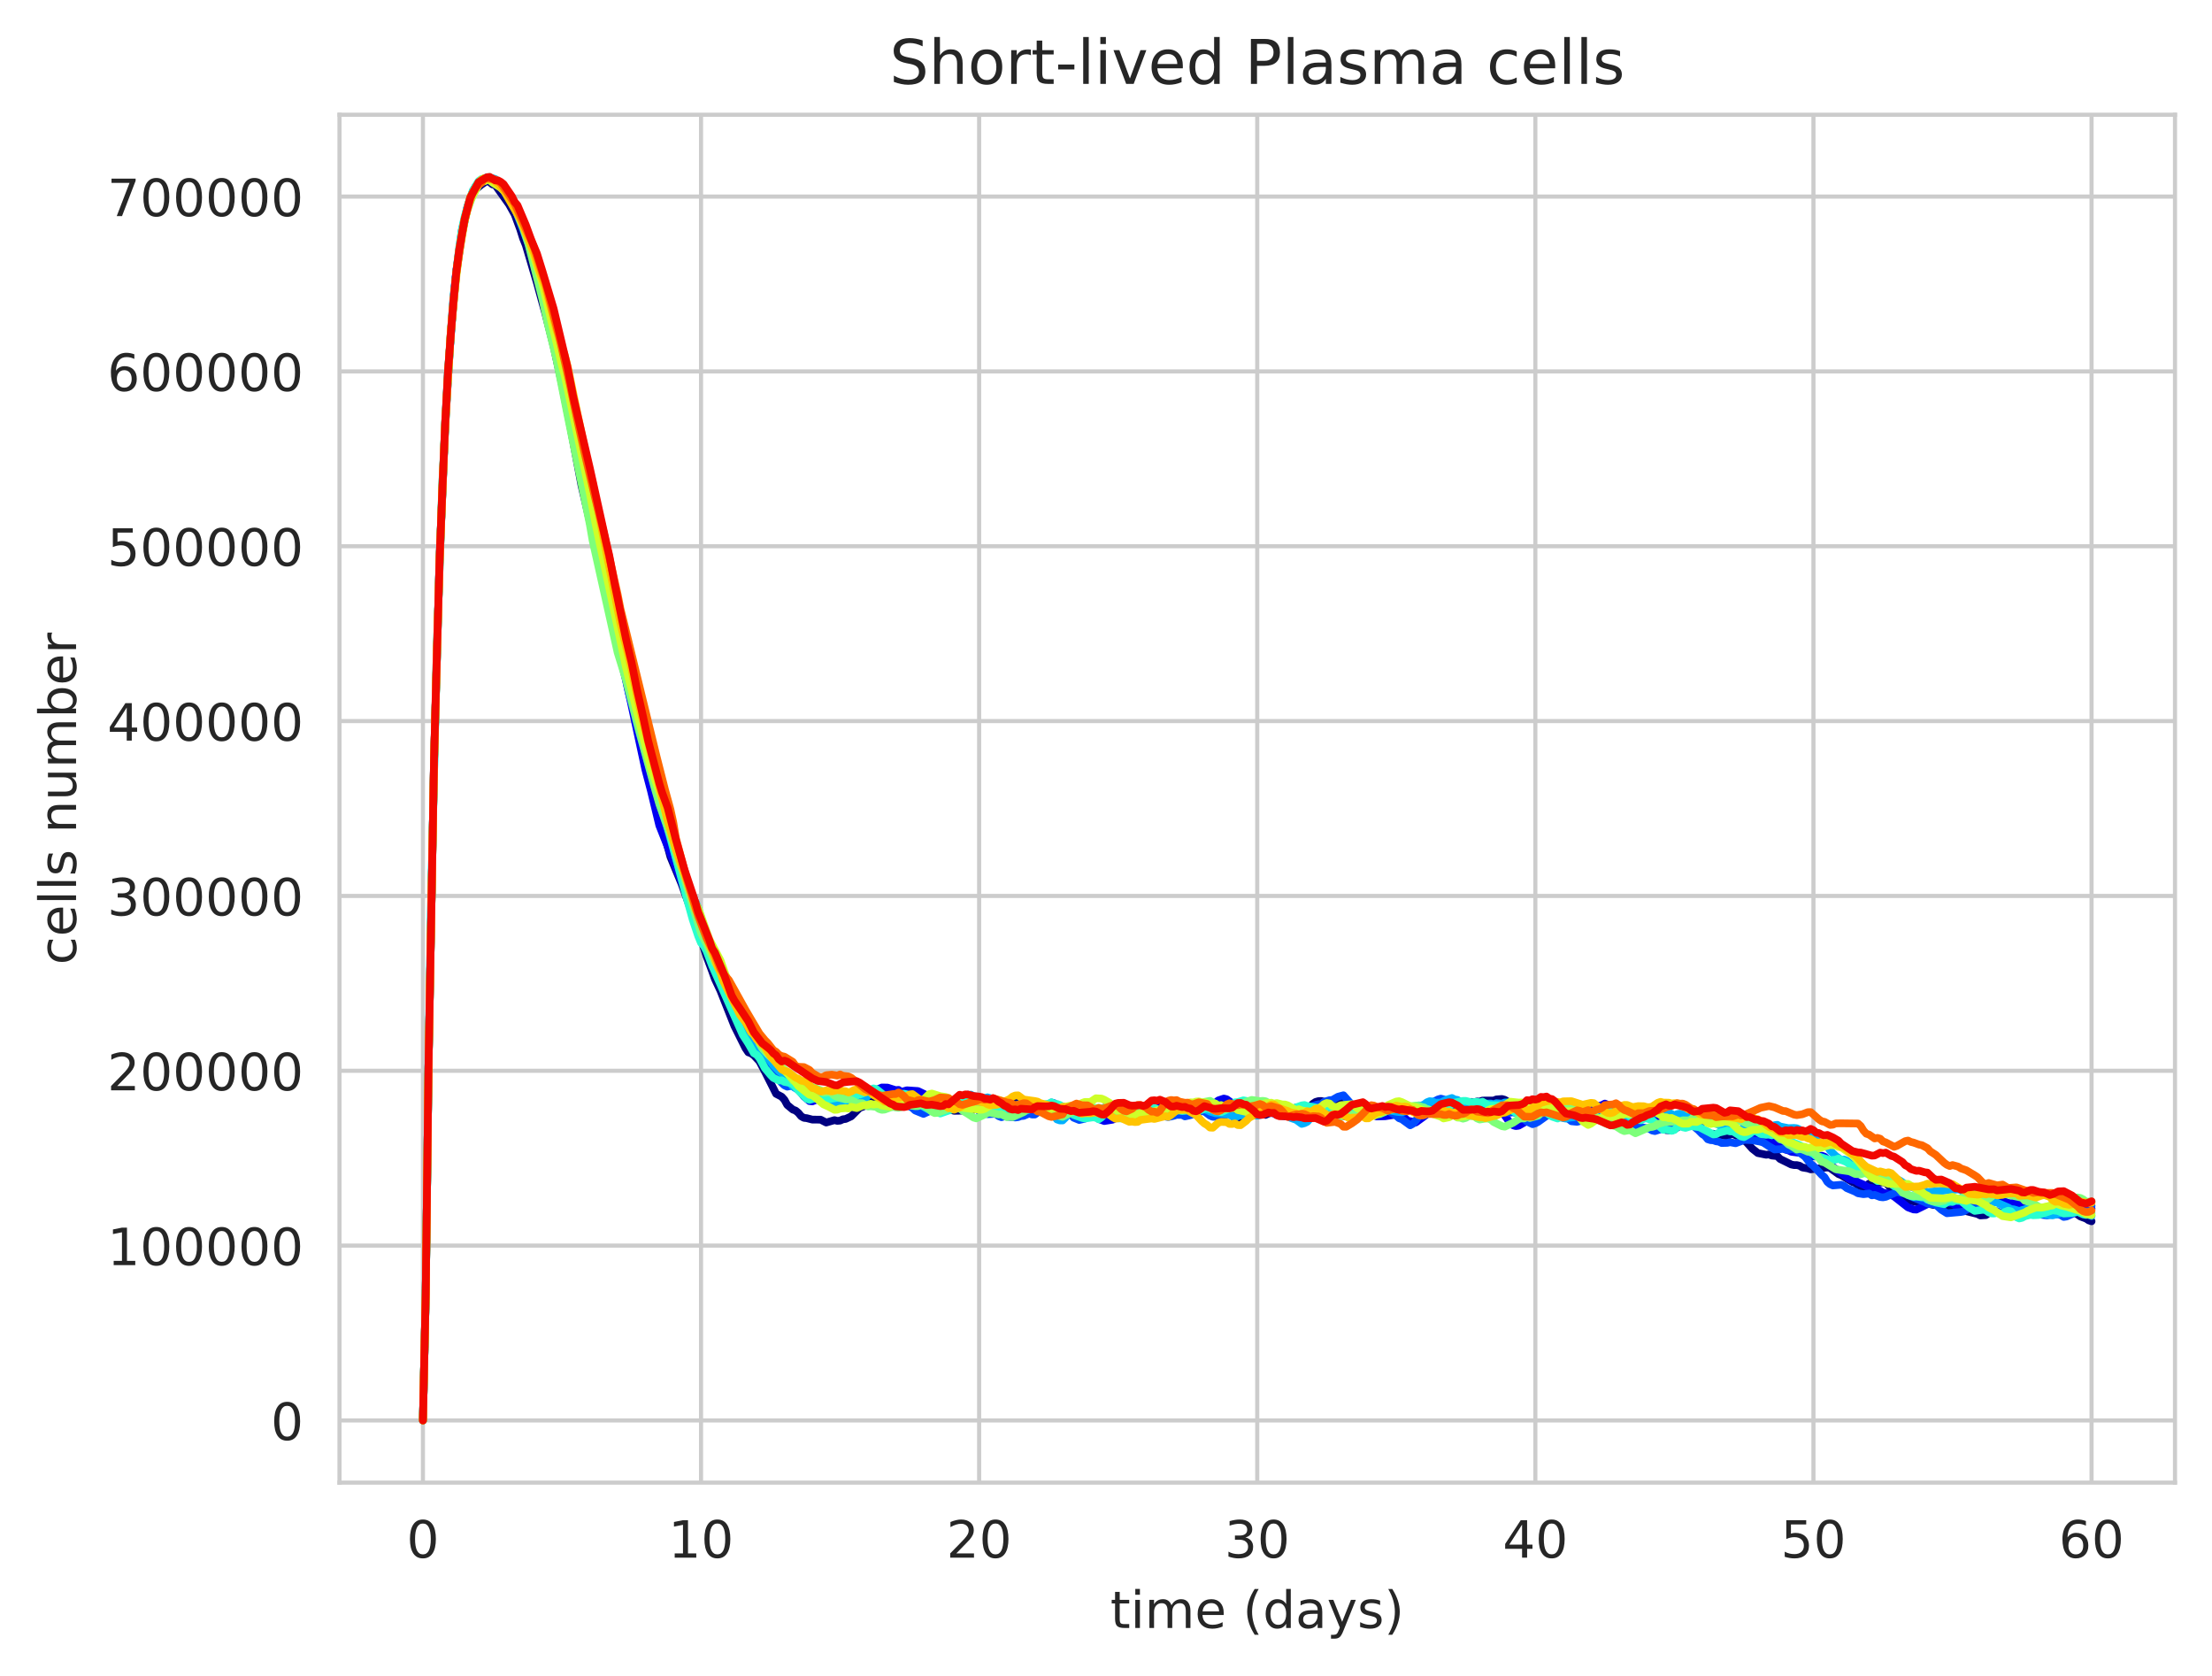 <?xml version="1.0" encoding="utf-8" standalone="no"?>
<!DOCTYPE svg PUBLIC "-//W3C//DTD SVG 1.1//EN"
  "http://www.w3.org/Graphics/SVG/1.1/DTD/svg11.dtd">
<!-- Created with matplotlib (https://matplotlib.org/) -->
<svg height="325.986pt" version="1.1" viewBox="0 0 430.373 325.986" width="430.373pt" xmlns="http://www.w3.org/2000/svg" xmlns:xlink="http://www.w3.org/1999/xlink">
 <defs>
  <style type="text/css">
*{stroke-linecap:butt;stroke-linejoin:round;white-space:pre;}
  </style>
 </defs>
 <g id="figure_1">
  <g id="patch_1">
   <path d="M 0 325.986 
L 430.373 325.986 
L 430.373 0 
L 0 0 
z
" style="fill:#ffffff;"/>
  </g>
  <g id="axes_1">
   <g id="patch_2">
    <path d="M 66.053 288.43 
L 423.173 288.43 
L 423.173 22.318 
L 66.053 22.318 
z
" style="fill:#ffffff;"/>
   </g>
   <g id="matplotlib.axis_1">
    <g id="xtick_1">
     <g id="line2d_1">
      <path clip-path="url(#pfd81e74e15)" d="M 82.286 288.43 
L 82.286 22.318 
" style="fill:none;stroke:#cccccc;stroke-linecap:round;stroke-width:0.8;"/>
     </g>
     <g id="text_1">
      <!-- 0 -->
      <defs>
       <path d="M 31.781 66.406 
Q 24.172 66.406 20.328 58.906 
Q 16.5 51.422 16.5 36.375 
Q 16.5 21.391 20.328 13.891 
Q 24.172 6.391 31.781 6.391 
Q 39.453 6.391 43.281 13.891 
Q 47.125 21.391 47.125 36.375 
Q 47.125 51.422 43.281 58.906 
Q 39.453 66.406 31.781 66.406 
z
M 31.781 74.219 
Q 44.047 74.219 50.516 64.516 
Q 56.984 54.828 56.984 36.375 
Q 56.984 17.969 50.516 8.266 
Q 44.047 -1.422 31.781 -1.422 
Q 19.531 -1.422 13.062 8.266 
Q 6.594 17.969 6.594 36.375 
Q 6.594 54.828 13.062 64.516 
Q 19.531 74.219 31.781 74.219 
z
" id="DejaVuSans-48"/>
      </defs>
      <g style="fill:#262626;" transform="translate(79.105 303.029)scale(0.1 -0.1)">
       <use xlink:href="#DejaVuSans-48"/>
      </g>
     </g>
    </g>
    <g id="xtick_2">
     <g id="line2d_2">
      <path clip-path="url(#pfd81e74e15)" d="M 136.395 288.43 
L 136.395 22.318 
" style="fill:none;stroke:#cccccc;stroke-linecap:round;stroke-width:0.8;"/>
     </g>
     <g id="text_2">
      <!-- 10 -->
      <defs>
       <path d="M 12.406 8.297 
L 28.516 8.297 
L 28.516 63.922 
L 10.984 60.406 
L 10.984 69.391 
L 28.422 72.906 
L 38.281 72.906 
L 38.281 8.297 
L 54.391 8.297 
L 54.391 0 
L 12.406 0 
z
" id="DejaVuSans-49"/>
      </defs>
      <g style="fill:#262626;" transform="translate(130.032 303.029)scale(0.1 -0.1)">
       <use xlink:href="#DejaVuSans-49"/>
       <use x="63.623" xlink:href="#DejaVuSans-48"/>
      </g>
     </g>
    </g>
    <g id="xtick_3">
     <g id="line2d_3">
      <path clip-path="url(#pfd81e74e15)" d="M 190.504 288.43 
L 190.504 22.318 
" style="fill:none;stroke:#cccccc;stroke-linecap:round;stroke-width:0.8;"/>
     </g>
     <g id="text_3">
      <!-- 20 -->
      <defs>
       <path d="M 19.188 8.297 
L 53.609 8.297 
L 53.609 0 
L 7.328 0 
L 7.328 8.297 
Q 12.938 14.109 22.625 23.891 
Q 32.328 33.688 34.812 36.531 
Q 39.547 41.844 41.422 45.531 
Q 43.312 49.219 43.312 52.781 
Q 43.312 58.594 39.234 62.25 
Q 35.156 65.922 28.609 65.922 
Q 23.969 65.922 18.812 64.312 
Q 13.672 62.703 7.812 59.422 
L 7.812 69.391 
Q 13.766 71.781 18.938 73 
Q 24.125 74.219 28.422 74.219 
Q 39.75 74.219 46.484 68.547 
Q 53.219 62.891 53.219 53.422 
Q 53.219 48.922 51.531 44.891 
Q 49.859 40.875 45.406 35.406 
Q 44.188 33.984 37.641 27.219 
Q 31.109 20.453 19.188 8.297 
z
" id="DejaVuSans-50"/>
      </defs>
      <g style="fill:#262626;" transform="translate(184.142 303.029)scale(0.1 -0.1)">
       <use xlink:href="#DejaVuSans-50"/>
       <use x="63.623" xlink:href="#DejaVuSans-48"/>
      </g>
     </g>
    </g>
    <g id="xtick_4">
     <g id="line2d_4">
      <path clip-path="url(#pfd81e74e15)" d="M 244.613 288.43 
L 244.613 22.318 
" style="fill:none;stroke:#cccccc;stroke-linecap:round;stroke-width:0.8;"/>
     </g>
     <g id="text_4">
      <!-- 30 -->
      <defs>
       <path d="M 40.578 39.312 
Q 47.656 37.797 51.625 33 
Q 55.609 28.219 55.609 21.188 
Q 55.609 10.406 48.188 4.484 
Q 40.766 -1.422 27.094 -1.422 
Q 22.516 -1.422 17.656 -0.516 
Q 12.797 0.391 7.625 2.203 
L 7.625 11.719 
Q 11.719 9.328 16.594 8.109 
Q 21.484 6.891 26.812 6.891 
Q 36.078 6.891 40.938 10.547 
Q 45.797 14.203 45.797 21.188 
Q 45.797 27.641 41.281 31.266 
Q 36.766 34.906 28.719 34.906 
L 20.219 34.906 
L 20.219 43.016 
L 29.109 43.016 
Q 36.375 43.016 40.234 45.922 
Q 44.094 48.828 44.094 54.297 
Q 44.094 59.906 40.109 62.906 
Q 36.141 65.922 28.719 65.922 
Q 24.656 65.922 20.016 65.031 
Q 15.375 64.156 9.812 62.312 
L 9.812 71.094 
Q 15.438 72.656 20.344 73.438 
Q 25.25 74.219 29.594 74.219 
Q 40.828 74.219 47.359 69.109 
Q 53.906 64.016 53.906 55.328 
Q 53.906 49.266 50.438 45.094 
Q 46.969 40.922 40.578 39.312 
z
" id="DejaVuSans-51"/>
      </defs>
      <g style="fill:#262626;" transform="translate(238.251 303.029)scale(0.1 -0.1)">
       <use xlink:href="#DejaVuSans-51"/>
       <use x="63.623" xlink:href="#DejaVuSans-48"/>
      </g>
     </g>
    </g>
    <g id="xtick_5">
     <g id="line2d_5">
      <path clip-path="url(#pfd81e74e15)" d="M 298.722 288.43 
L 298.722 22.318 
" style="fill:none;stroke:#cccccc;stroke-linecap:round;stroke-width:0.8;"/>
     </g>
     <g id="text_5">
      <!-- 40 -->
      <defs>
       <path d="M 37.797 64.312 
L 12.891 25.391 
L 37.797 25.391 
z
M 35.203 72.906 
L 47.609 72.906 
L 47.609 25.391 
L 58.016 25.391 
L 58.016 17.188 
L 47.609 17.188 
L 47.609 0 
L 37.797 0 
L 37.797 17.188 
L 4.891 17.188 
L 4.891 26.703 
z
" id="DejaVuSans-52"/>
      </defs>
      <g style="fill:#262626;" transform="translate(292.36 303.029)scale(0.1 -0.1)">
       <use xlink:href="#DejaVuSans-52"/>
       <use x="63.623" xlink:href="#DejaVuSans-48"/>
      </g>
     </g>
    </g>
    <g id="xtick_6">
     <g id="line2d_6">
      <path clip-path="url(#pfd81e74e15)" d="M 352.831 288.43 
L 352.831 22.318 
" style="fill:none;stroke:#cccccc;stroke-linecap:round;stroke-width:0.8;"/>
     </g>
     <g id="text_6">
      <!-- 50 -->
      <defs>
       <path d="M 10.797 72.906 
L 49.516 72.906 
L 49.516 64.594 
L 19.828 64.594 
L 19.828 46.734 
Q 21.969 47.469 24.109 47.828 
Q 26.266 48.188 28.422 48.188 
Q 40.625 48.188 47.75 41.5 
Q 54.891 34.812 54.891 23.391 
Q 54.891 11.625 47.562 5.094 
Q 40.234 -1.422 26.906 -1.422 
Q 22.312 -1.422 17.547 -0.641 
Q 12.797 0.141 7.719 1.703 
L 7.719 11.625 
Q 12.109 9.234 16.797 8.062 
Q 21.484 6.891 26.703 6.891 
Q 35.156 6.891 40.078 11.328 
Q 45.016 15.766 45.016 23.391 
Q 45.016 31 40.078 35.438 
Q 35.156 39.891 26.703 39.891 
Q 22.75 39.891 18.812 39.016 
Q 14.891 38.141 10.797 36.281 
z
" id="DejaVuSans-53"/>
      </defs>
      <g style="fill:#262626;" transform="translate(346.469 303.029)scale(0.1 -0.1)">
       <use xlink:href="#DejaVuSans-53"/>
       <use x="63.623" xlink:href="#DejaVuSans-48"/>
      </g>
     </g>
    </g>
    <g id="xtick_7">
     <g id="line2d_7">
      <path clip-path="url(#pfd81e74e15)" d="M 406.94 288.43 
L 406.94 22.318 
" style="fill:none;stroke:#cccccc;stroke-linecap:round;stroke-width:0.8;"/>
     </g>
     <g id="text_7">
      <!-- 60 -->
      <defs>
       <path d="M 33.016 40.375 
Q 26.375 40.375 22.484 35.828 
Q 18.609 31.297 18.609 23.391 
Q 18.609 15.531 22.484 10.953 
Q 26.375 6.391 33.016 6.391 
Q 39.656 6.391 43.531 10.953 
Q 47.406 15.531 47.406 23.391 
Q 47.406 31.297 43.531 35.828 
Q 39.656 40.375 33.016 40.375 
z
M 52.594 71.297 
L 52.594 62.312 
Q 48.875 64.062 45.094 64.984 
Q 41.312 65.922 37.594 65.922 
Q 27.828 65.922 22.672 59.328 
Q 17.531 52.734 16.797 39.406 
Q 19.672 43.656 24.016 45.922 
Q 28.375 48.188 33.594 48.188 
Q 44.578 48.188 50.953 41.516 
Q 57.328 34.859 57.328 23.391 
Q 57.328 12.156 50.688 5.359 
Q 44.047 -1.422 33.016 -1.422 
Q 20.359 -1.422 13.672 8.266 
Q 6.984 17.969 6.984 36.375 
Q 6.984 53.656 15.188 63.938 
Q 23.391 74.219 37.203 74.219 
Q 40.922 74.219 44.703 73.484 
Q 48.484 72.75 52.594 71.297 
z
" id="DejaVuSans-54"/>
      </defs>
      <g style="fill:#262626;" transform="translate(400.578 303.029)scale(0.1 -0.1)">
       <use xlink:href="#DejaVuSans-54"/>
       <use x="63.623" xlink:href="#DejaVuSans-48"/>
      </g>
     </g>
    </g>
    <g id="text_8">
     <!-- time (days) -->
     <defs>
      <path d="M 18.312 70.219 
L 18.312 54.688 
L 36.812 54.688 
L 36.812 47.703 
L 18.312 47.703 
L 18.312 18.016 
Q 18.312 11.328 20.141 9.422 
Q 21.969 7.516 27.594 7.516 
L 36.812 7.516 
L 36.812 0 
L 27.594 0 
Q 17.188 0 13.234 3.875 
Q 9.281 7.766 9.281 18.016 
L 9.281 47.703 
L 2.688 47.703 
L 2.688 54.688 
L 9.281 54.688 
L 9.281 70.219 
z
" id="DejaVuSans-116"/>
      <path d="M 9.422 54.688 
L 18.406 54.688 
L 18.406 0 
L 9.422 0 
z
M 9.422 75.984 
L 18.406 75.984 
L 18.406 64.594 
L 9.422 64.594 
z
" id="DejaVuSans-105"/>
      <path d="M 52 44.188 
Q 55.375 50.25 60.062 53.125 
Q 64.75 56 71.094 56 
Q 79.641 56 84.281 50.016 
Q 88.922 44.047 88.922 33.016 
L 88.922 0 
L 79.891 0 
L 79.891 32.719 
Q 79.891 40.578 77.094 44.375 
Q 74.312 48.188 68.609 48.188 
Q 61.625 48.188 57.562 43.547 
Q 53.516 38.922 53.516 30.906 
L 53.516 0 
L 44.484 0 
L 44.484 32.719 
Q 44.484 40.625 41.703 44.406 
Q 38.922 48.188 33.109 48.188 
Q 26.219 48.188 22.156 43.531 
Q 18.109 38.875 18.109 30.906 
L 18.109 0 
L 9.078 0 
L 9.078 54.688 
L 18.109 54.688 
L 18.109 46.188 
Q 21.188 51.219 25.484 53.609 
Q 29.781 56 35.688 56 
Q 41.656 56 45.828 52.969 
Q 50 49.953 52 44.188 
z
" id="DejaVuSans-109"/>
      <path d="M 56.203 29.594 
L 56.203 25.203 
L 14.891 25.203 
Q 15.484 15.922 20.484 11.062 
Q 25.484 6.203 34.422 6.203 
Q 39.594 6.203 44.453 7.469 
Q 49.312 8.734 54.109 11.281 
L 54.109 2.781 
Q 49.266 0.734 44.188 -0.344 
Q 39.109 -1.422 33.891 -1.422 
Q 20.797 -1.422 13.156 6.188 
Q 5.516 13.812 5.516 26.812 
Q 5.516 40.234 12.766 48.109 
Q 20.016 56 32.328 56 
Q 43.359 56 49.781 48.891 
Q 56.203 41.797 56.203 29.594 
z
M 47.219 32.234 
Q 47.125 39.594 43.094 43.984 
Q 39.062 48.391 32.422 48.391 
Q 24.906 48.391 20.391 44.141 
Q 15.875 39.891 15.188 32.172 
z
" id="DejaVuSans-101"/>
      <path id="DejaVuSans-32"/>
      <path d="M 31 75.875 
Q 24.469 64.656 21.281 53.656 
Q 18.109 42.672 18.109 31.391 
Q 18.109 20.125 21.312 9.062 
Q 24.516 -2 31 -13.188 
L 23.188 -13.188 
Q 15.875 -1.703 12.234 9.375 
Q 8.594 20.453 8.594 31.391 
Q 8.594 42.281 12.203 53.312 
Q 15.828 64.359 23.188 75.875 
z
" id="DejaVuSans-40"/>
      <path d="M 45.406 46.391 
L 45.406 75.984 
L 54.391 75.984 
L 54.391 0 
L 45.406 0 
L 45.406 8.203 
Q 42.578 3.328 38.25 0.953 
Q 33.938 -1.422 27.875 -1.422 
Q 17.969 -1.422 11.734 6.484 
Q 5.516 14.406 5.516 27.297 
Q 5.516 40.188 11.734 48.094 
Q 17.969 56 27.875 56 
Q 33.938 56 38.25 53.625 
Q 42.578 51.266 45.406 46.391 
z
M 14.797 27.297 
Q 14.797 17.391 18.875 11.75 
Q 22.953 6.109 30.078 6.109 
Q 37.203 6.109 41.297 11.75 
Q 45.406 17.391 45.406 27.297 
Q 45.406 37.203 41.297 42.844 
Q 37.203 48.484 30.078 48.484 
Q 22.953 48.484 18.875 42.844 
Q 14.797 37.203 14.797 27.297 
z
" id="DejaVuSans-100"/>
      <path d="M 34.281 27.484 
Q 23.391 27.484 19.188 25 
Q 14.984 22.516 14.984 16.5 
Q 14.984 11.719 18.141 8.906 
Q 21.297 6.109 26.703 6.109 
Q 34.188 6.109 38.703 11.406 
Q 43.219 16.703 43.219 25.484 
L 43.219 27.484 
z
M 52.203 31.203 
L 52.203 0 
L 43.219 0 
L 43.219 8.297 
Q 40.141 3.328 35.547 0.953 
Q 30.953 -1.422 24.312 -1.422 
Q 15.922 -1.422 10.953 3.297 
Q 6 8.016 6 15.922 
Q 6 25.141 12.172 29.828 
Q 18.359 34.516 30.609 34.516 
L 43.219 34.516 
L 43.219 35.406 
Q 43.219 41.609 39.141 45 
Q 35.062 48.391 27.688 48.391 
Q 23 48.391 18.547 47.266 
Q 14.109 46.141 10.016 43.891 
L 10.016 52.203 
Q 14.938 54.109 19.578 55.047 
Q 24.219 56 28.609 56 
Q 40.484 56 46.344 49.844 
Q 52.203 43.703 52.203 31.203 
z
" id="DejaVuSans-97"/>
      <path d="M 32.172 -5.078 
Q 28.375 -14.844 24.75 -17.812 
Q 21.141 -20.797 15.094 -20.797 
L 7.906 -20.797 
L 7.906 -13.281 
L 13.188 -13.281 
Q 16.891 -13.281 18.938 -11.516 
Q 21 -9.766 23.484 -3.219 
L 25.094 0.875 
L 2.984 54.688 
L 12.5 54.688 
L 29.594 11.922 
L 46.688 54.688 
L 56.203 54.688 
z
" id="DejaVuSans-121"/>
      <path d="M 44.281 53.078 
L 44.281 44.578 
Q 40.484 46.531 36.375 47.5 
Q 32.281 48.484 27.875 48.484 
Q 21.188 48.484 17.844 46.438 
Q 14.5 44.391 14.5 40.281 
Q 14.5 37.156 16.891 35.375 
Q 19.281 33.594 26.516 31.984 
L 29.594 31.297 
Q 39.156 29.25 43.188 25.516 
Q 47.219 21.781 47.219 15.094 
Q 47.219 7.469 41.188 3.016 
Q 35.156 -1.422 24.609 -1.422 
Q 20.219 -1.422 15.453 -0.562 
Q 10.688 0.297 5.422 2 
L 5.422 11.281 
Q 10.406 8.688 15.234 7.391 
Q 20.062 6.109 24.812 6.109 
Q 31.156 6.109 34.562 8.281 
Q 37.984 10.453 37.984 14.406 
Q 37.984 18.062 35.516 20.016 
Q 33.062 21.969 24.703 23.781 
L 21.578 24.516 
Q 13.234 26.266 9.516 29.906 
Q 5.812 33.547 5.812 39.891 
Q 5.812 47.609 11.281 51.797 
Q 16.75 56 26.812 56 
Q 31.781 56 36.172 55.266 
Q 40.578 54.547 44.281 53.078 
z
" id="DejaVuSans-115"/>
      <path d="M 8.016 75.875 
L 15.828 75.875 
Q 23.141 64.359 26.781 53.312 
Q 30.422 42.281 30.422 31.391 
Q 30.422 20.453 26.781 9.375 
Q 23.141 -1.703 15.828 -13.188 
L 8.016 -13.188 
Q 14.5 -2 17.703 9.062 
Q 20.906 20.125 20.906 31.391 
Q 20.906 42.672 17.703 53.656 
Q 14.5 64.656 8.016 75.875 
z
" id="DejaVuSans-41"/>
     </defs>
     <g style="fill:#262626;" transform="translate(216.024 316.707)scale(0.1 -0.1)">
      <use xlink:href="#DejaVuSans-116"/>
      <use x="39.209" xlink:href="#DejaVuSans-105"/>
      <use x="66.992" xlink:href="#DejaVuSans-109"/>
      <use x="164.404" xlink:href="#DejaVuSans-101"/>
      <use x="225.928" xlink:href="#DejaVuSans-32"/>
      <use x="257.715" xlink:href="#DejaVuSans-40"/>
      <use x="296.729" xlink:href="#DejaVuSans-100"/>
      <use x="360.205" xlink:href="#DejaVuSans-97"/>
      <use x="421.484" xlink:href="#DejaVuSans-121"/>
      <use x="480.664" xlink:href="#DejaVuSans-115"/>
      <use x="532.764" xlink:href="#DejaVuSans-41"/>
     </g>
    </g>
   </g>
   <g id="matplotlib.axis_2">
    <g id="ytick_1">
     <g id="line2d_8">
      <path clip-path="url(#pfd81e74e15)" d="M 66.053 276.334 
L 423.173 276.334 
" style="fill:none;stroke:#cccccc;stroke-linecap:round;stroke-width:0.8;"/>
     </g>
     <g id="text_9">
      <!-- 0 -->
      <g style="fill:#262626;" transform="translate(52.691 280.133)scale(0.1 -0.1)">
       <use xlink:href="#DejaVuSans-48"/>
      </g>
     </g>
    </g>
    <g id="ytick_2">
     <g id="line2d_9">
      <path clip-path="url(#pfd81e74e15)" d="M 66.053 242.321 
L 423.173 242.321 
" style="fill:none;stroke:#cccccc;stroke-linecap:round;stroke-width:0.8;"/>
     </g>
     <g id="text_10">
      <!-- 100000 -->
      <g style="fill:#262626;" transform="translate(20.878 246.12)scale(0.1 -0.1)">
       <use xlink:href="#DejaVuSans-49"/>
       <use x="63.623" xlink:href="#DejaVuSans-48"/>
       <use x="127.246" xlink:href="#DejaVuSans-48"/>
       <use x="190.869" xlink:href="#DejaVuSans-48"/>
       <use x="254.492" xlink:href="#DejaVuSans-48"/>
       <use x="318.115" xlink:href="#DejaVuSans-48"/>
      </g>
     </g>
    </g>
    <g id="ytick_3">
     <g id="line2d_10">
      <path clip-path="url(#pfd81e74e15)" d="M 66.053 208.308 
L 423.173 208.308 
" style="fill:none;stroke:#cccccc;stroke-linecap:round;stroke-width:0.8;"/>
     </g>
     <g id="text_11">
      <!-- 200000 -->
      <g style="fill:#262626;" transform="translate(20.878 212.107)scale(0.1 -0.1)">
       <use xlink:href="#DejaVuSans-50"/>
       <use x="63.623" xlink:href="#DejaVuSans-48"/>
       <use x="127.246" xlink:href="#DejaVuSans-48"/>
       <use x="190.869" xlink:href="#DejaVuSans-48"/>
       <use x="254.492" xlink:href="#DejaVuSans-48"/>
       <use x="318.115" xlink:href="#DejaVuSans-48"/>
      </g>
     </g>
    </g>
    <g id="ytick_4">
     <g id="line2d_11">
      <path clip-path="url(#pfd81e74e15)" d="M 66.053 174.295 
L 423.173 174.295 
" style="fill:none;stroke:#cccccc;stroke-linecap:round;stroke-width:0.8;"/>
     </g>
     <g id="text_12">
      <!-- 300000 -->
      <g style="fill:#262626;" transform="translate(20.878 178.094)scale(0.1 -0.1)">
       <use xlink:href="#DejaVuSans-51"/>
       <use x="63.623" xlink:href="#DejaVuSans-48"/>
       <use x="127.246" xlink:href="#DejaVuSans-48"/>
       <use x="190.869" xlink:href="#DejaVuSans-48"/>
       <use x="254.492" xlink:href="#DejaVuSans-48"/>
       <use x="318.115" xlink:href="#DejaVuSans-48"/>
      </g>
     </g>
    </g>
    <g id="ytick_5">
     <g id="line2d_12">
      <path clip-path="url(#pfd81e74e15)" d="M 66.053 140.282 
L 423.173 140.282 
" style="fill:none;stroke:#cccccc;stroke-linecap:round;stroke-width:0.8;"/>
     </g>
     <g id="text_13">
      <!-- 400000 -->
      <g style="fill:#262626;" transform="translate(20.878 144.081)scale(0.1 -0.1)">
       <use xlink:href="#DejaVuSans-52"/>
       <use x="63.623" xlink:href="#DejaVuSans-48"/>
       <use x="127.246" xlink:href="#DejaVuSans-48"/>
       <use x="190.869" xlink:href="#DejaVuSans-48"/>
       <use x="254.492" xlink:href="#DejaVuSans-48"/>
       <use x="318.115" xlink:href="#DejaVuSans-48"/>
      </g>
     </g>
    </g>
    <g id="ytick_6">
     <g id="line2d_13">
      <path clip-path="url(#pfd81e74e15)" d="M 66.053 106.269 
L 423.173 106.269 
" style="fill:none;stroke:#cccccc;stroke-linecap:round;stroke-width:0.8;"/>
     </g>
     <g id="text_14">
      <!-- 500000 -->
      <g style="fill:#262626;" transform="translate(20.878 110.068)scale(0.1 -0.1)">
       <use xlink:href="#DejaVuSans-53"/>
       <use x="63.623" xlink:href="#DejaVuSans-48"/>
       <use x="127.246" xlink:href="#DejaVuSans-48"/>
       <use x="190.869" xlink:href="#DejaVuSans-48"/>
       <use x="254.492" xlink:href="#DejaVuSans-48"/>
       <use x="318.115" xlink:href="#DejaVuSans-48"/>
      </g>
     </g>
    </g>
    <g id="ytick_7">
     <g id="line2d_14">
      <path clip-path="url(#pfd81e74e15)" d="M 66.053 72.256 
L 423.173 72.256 
" style="fill:none;stroke:#cccccc;stroke-linecap:round;stroke-width:0.8;"/>
     </g>
     <g id="text_15">
      <!-- 600000 -->
      <g style="fill:#262626;" transform="translate(20.878 76.055)scale(0.1 -0.1)">
       <use xlink:href="#DejaVuSans-54"/>
       <use x="63.623" xlink:href="#DejaVuSans-48"/>
       <use x="127.246" xlink:href="#DejaVuSans-48"/>
       <use x="190.869" xlink:href="#DejaVuSans-48"/>
       <use x="254.492" xlink:href="#DejaVuSans-48"/>
       <use x="318.115" xlink:href="#DejaVuSans-48"/>
      </g>
     </g>
    </g>
    <g id="ytick_8">
     <g id="line2d_15">
      <path clip-path="url(#pfd81e74e15)" d="M 66.053 38.243 
L 423.173 38.243 
" style="fill:none;stroke:#cccccc;stroke-linecap:round;stroke-width:0.8;"/>
     </g>
     <g id="text_16">
      <!-- 700000 -->
      <defs>
       <path d="M 8.203 72.906 
L 55.078 72.906 
L 55.078 68.703 
L 28.609 0 
L 18.312 0 
L 43.219 64.594 
L 8.203 64.594 
z
" id="DejaVuSans-55"/>
      </defs>
      <g style="fill:#262626;" transform="translate(20.878 42.042)scale(0.1 -0.1)">
       <use xlink:href="#DejaVuSans-55"/>
       <use x="63.623" xlink:href="#DejaVuSans-48"/>
       <use x="127.246" xlink:href="#DejaVuSans-48"/>
       <use x="190.869" xlink:href="#DejaVuSans-48"/>
       <use x="254.492" xlink:href="#DejaVuSans-48"/>
       <use x="318.115" xlink:href="#DejaVuSans-48"/>
      </g>
     </g>
    </g>
    <g id="text_17">
     <!-- cells number -->
     <defs>
      <path d="M 48.781 52.594 
L 48.781 44.188 
Q 44.969 46.297 41.141 47.344 
Q 37.312 48.391 33.406 48.391 
Q 24.656 48.391 19.812 42.844 
Q 14.984 37.312 14.984 27.297 
Q 14.984 17.281 19.812 11.734 
Q 24.656 6.203 33.406 6.203 
Q 37.312 6.203 41.141 7.25 
Q 44.969 8.297 48.781 10.406 
L 48.781 2.094 
Q 45.016 0.344 40.984 -0.531 
Q 36.969 -1.422 32.422 -1.422 
Q 20.062 -1.422 12.781 6.344 
Q 5.516 14.109 5.516 27.297 
Q 5.516 40.672 12.859 48.328 
Q 20.219 56 33.016 56 
Q 37.156 56 41.109 55.141 
Q 45.062 54.297 48.781 52.594 
z
" id="DejaVuSans-99"/>
      <path d="M 9.422 75.984 
L 18.406 75.984 
L 18.406 0 
L 9.422 0 
z
" id="DejaVuSans-108"/>
      <path d="M 54.891 33.016 
L 54.891 0 
L 45.906 0 
L 45.906 32.719 
Q 45.906 40.484 42.875 44.328 
Q 39.844 48.188 33.797 48.188 
Q 26.516 48.188 22.312 43.547 
Q 18.109 38.922 18.109 30.906 
L 18.109 0 
L 9.078 0 
L 9.078 54.688 
L 18.109 54.688 
L 18.109 46.188 
Q 21.344 51.125 25.703 53.562 
Q 30.078 56 35.797 56 
Q 45.219 56 50.047 50.172 
Q 54.891 44.344 54.891 33.016 
z
" id="DejaVuSans-110"/>
      <path d="M 8.5 21.578 
L 8.5 54.688 
L 17.484 54.688 
L 17.484 21.922 
Q 17.484 14.156 20.5 10.266 
Q 23.531 6.391 29.594 6.391 
Q 36.859 6.391 41.078 11.031 
Q 45.312 15.672 45.312 23.688 
L 45.312 54.688 
L 54.297 54.688 
L 54.297 0 
L 45.312 0 
L 45.312 8.406 
Q 42.047 3.422 37.719 1 
Q 33.406 -1.422 27.688 -1.422 
Q 18.266 -1.422 13.375 4.438 
Q 8.5 10.297 8.5 21.578 
z
M 31.109 56 
z
" id="DejaVuSans-117"/>
      <path d="M 48.688 27.297 
Q 48.688 37.203 44.609 42.844 
Q 40.531 48.484 33.406 48.484 
Q 26.266 48.484 22.188 42.844 
Q 18.109 37.203 18.109 27.297 
Q 18.109 17.391 22.188 11.75 
Q 26.266 6.109 33.406 6.109 
Q 40.531 6.109 44.609 11.75 
Q 48.688 17.391 48.688 27.297 
z
M 18.109 46.391 
Q 20.953 51.266 25.266 53.625 
Q 29.594 56 35.594 56 
Q 45.562 56 51.781 48.094 
Q 58.016 40.188 58.016 27.297 
Q 58.016 14.406 51.781 6.484 
Q 45.562 -1.422 35.594 -1.422 
Q 29.594 -1.422 25.266 0.953 
Q 20.953 3.328 18.109 8.203 
L 18.109 0 
L 9.078 0 
L 9.078 75.984 
L 18.109 75.984 
z
" id="DejaVuSans-98"/>
      <path d="M 41.109 46.297 
Q 39.594 47.172 37.812 47.578 
Q 36.031 48 33.891 48 
Q 26.266 48 22.188 43.047 
Q 18.109 38.094 18.109 28.812 
L 18.109 0 
L 9.078 0 
L 9.078 54.688 
L 18.109 54.688 
L 18.109 46.188 
Q 20.953 51.172 25.484 53.578 
Q 30.031 56 36.531 56 
Q 37.453 56 38.578 55.875 
Q 39.703 55.766 41.062 55.516 
z
" id="DejaVuSans-114"/>
     </defs>
     <g style="fill:#262626;" transform="translate(14.798 187.686)rotate(-90)scale(0.1 -0.1)">
      <use xlink:href="#DejaVuSans-99"/>
      <use x="54.98" xlink:href="#DejaVuSans-101"/>
      <use x="116.504" xlink:href="#DejaVuSans-108"/>
      <use x="144.287" xlink:href="#DejaVuSans-108"/>
      <use x="172.07" xlink:href="#DejaVuSans-115"/>
      <use x="224.17" xlink:href="#DejaVuSans-32"/>
      <use x="255.957" xlink:href="#DejaVuSans-110"/>
      <use x="319.336" xlink:href="#DejaVuSans-117"/>
      <use x="382.715" xlink:href="#DejaVuSans-109"/>
      <use x="480.127" xlink:href="#DejaVuSans-98"/>
      <use x="543.604" xlink:href="#DejaVuSans-101"/>
      <use x="605.127" xlink:href="#DejaVuSans-114"/>
     </g>
    </g>
   </g>
   <g id="line2d_16">
    <path clip-path="url(#pfd81e74e15)" d="M 82.286 276.334 
L 82.827 252.281 
L 83.368 207.762 
L 84.45 148.05 
L 85.532 108.928 
L 86.615 82.825 
L 87.697 65.02 
L 88.779 52.883 
L 89.861 45.376 
L 90.943 40.519 
L 91.484 38.917 
L 92.025 37.71 
L 92.567 36.821 
L 93.649 35.928 
L 94.731 35.191 
L 95.272 35.422 
L 95.813 35.873 
L 96.354 35.986 
L 99.06 39.788 
L 100.142 41.73 
L 101.224 44.641 
L 101.765 46.366 
L 102.306 47.699 
L 104.471 55.036 
L 106.094 60.95 
L 107.717 67.346 
L 109.34 74.754 
L 110.964 82.888 
L 112.046 88.676 
L 113.128 94.417 
L 114.751 101.422 
L 116.375 108.563 
L 126.655 152.082 
L 127.196 154.004 
L 127.737 156.742 
L 130.443 166.702 
L 131.525 169.331 
L 132.607 171.946 
L 135.854 181.03 
L 137.477 186.051 
L 138.559 188.952 
L 139.1 190.461 
L 140.183 192.772 
L 142.888 199.593 
L 145.052 203.925 
L 145.593 204.719 
L 146.135 204.923 
L 146.676 205.304 
L 147.758 206.471 
L 148.84 208.496 
L 151.004 212.792 
L 152.087 213.359 
L 152.628 213.96 
L 153.169 214.956 
L 154.251 215.855 
L 154.792 216.054 
L 155.333 216.502 
L 155.874 217.156 
L 156.415 217.467 
L 156.956 217.526 
L 158.039 217.806 
L 159.662 217.822 
L 160.744 218.379 
L 162.367 217.912 
L 162.908 218.056 
L 163.449 218.005 
L 163.991 217.752 
L 164.532 217.681 
L 165.614 217.177 
L 167.237 215.548 
L 168.319 215.133 
L 168.86 214.539 
L 169.401 214.37 
L 169.943 214.068 
L 170.484 213.608 
L 172.107 212.931 
L 172.648 212.495 
L 173.189 212.23 
L 174.812 212.542 
L 175.353 212.799 
L 175.895 213.195 
L 178.059 213.834 
L 178.6 213.913 
L 180.223 214.695 
L 180.764 214.688 
L 181.847 215.332 
L 182.929 215.356 
L 184.011 215.763 
L 184.552 215.769 
L 185.634 216.101 
L 187.799 216.061 
L 188.34 215.849 
L 188.881 215.781 
L 189.422 215.89 
L 191.045 215.161 
L 191.586 214.768 
L 192.668 214.553 
L 193.209 214.704 
L 193.751 215.073 
L 194.833 215.093 
L 195.374 214.708 
L 199.161 214.341 
L 200.785 214.566 
L 201.326 214.922 
L 201.867 215.013 
L 202.949 215.613 
L 204.031 216.268 
L 204.572 216.646 
L 205.113 217.2 
L 205.655 217.294 
L 206.737 216.973 
L 207.278 216.985 
L 207.819 216.475 
L 208.901 216.071 
L 209.983 216.048 
L 210.524 216.002 
L 211.607 215.49 
L 213.23 215.79 
L 213.771 215.806 
L 214.853 215.494 
L 215.394 215.47 
L 215.935 215.316 
L 216.476 215.317 
L 217.017 215.512 
L 217.559 216.007 
L 218.641 217.413 
L 219.723 217.741 
L 220.264 217.851 
L 221.346 217.416 
L 221.887 217.1 
L 222.969 216.671 
L 223.511 216.404 
L 225.675 216.194 
L 226.216 216.401 
L 226.757 216.878 
L 227.839 216.677 
L 228.38 216.416 
L 228.921 216.284 
L 229.463 216.329 
L 230.004 215.801 
L 230.545 215.49 
L 231.086 215.514 
L 231.627 215.394 
L 233.791 215.37 
L 235.956 214.708 
L 239.202 216.696 
L 239.743 216.969 
L 240.284 217.58 
L 241.367 217.936 
L 241.908 217.97 
L 242.449 217.745 
L 242.99 217.371 
L 243.531 216.624 
L 244.072 216.288 
L 244.613 216.336 
L 246.236 216.894 
L 246.777 216.633 
L 247.86 216.367 
L 248.401 215.937 
L 248.942 215.756 
L 249.483 215.893 
L 250.024 216.17 
L 251.106 215.958 
L 251.647 215.633 
L 252.188 215.469 
L 252.729 215.724 
L 253.271 215.804 
L 253.812 216.099 
L 254.353 215.883 
L 255.435 214.729 
L 255.976 214.367 
L 256.517 214.214 
L 257.058 214.183 
L 257.599 214.33 
L 258.14 214.63 
L 258.681 214.703 
L 259.223 214.627 
L 260.305 214.186 
L 261.387 214.233 
L 261.928 214.51 
L 262.469 214.954 
L 263.01 215.253 
L 263.551 215.755 
L 265.175 216.521 
L 266.257 216.743 
L 266.798 217.047 
L 267.88 216.585 
L 268.962 216.319 
L 271.127 216.133 
L 272.209 216.161 
L 273.291 215.887 
L 273.832 215.913 
L 274.373 215.567 
L 275.455 215.327 
L 276.537 215.438 
L 277.079 215.438 
L 278.161 215.846 
L 278.702 216.202 
L 279.784 216.578 
L 280.325 216.913 
L 280.866 216.912 
L 282.489 216.371 
L 283.572 215.803 
L 284.113 215.202 
L 284.654 214.898 
L 285.195 214.906 
L 286.277 214.364 
L 286.818 214.466 
L 287.359 214.284 
L 287.9 214.298 
L 288.441 214.107 
L 290.606 214.094 
L 291.147 213.882 
L 292.229 213.801 
L 292.77 213.951 
L 293.311 214.283 
L 293.852 214.869 
L 294.935 215.416 
L 295.476 215.327 
L 296.017 214.978 
L 296.558 214.915 
L 297.099 214.97 
L 298.722 214.777 
L 299.263 214.995 
L 299.804 215.081 
L 300.887 214.778 
L 302.51 215.367 
L 303.592 215.758 
L 304.133 216.012 
L 304.674 216.511 
L 305.215 216.622 
L 307.38 216.186 
L 307.921 216.273 
L 309.003 216.184 
L 310.626 217.119 
L 311.708 217.874 
L 312.249 217.767 
L 313.332 217.1 
L 314.414 217.136 
L 315.496 216.801 
L 316.037 216.595 
L 317.119 216.837 
L 319.284 215.649 
L 319.825 215.773 
L 321.448 217.684 
L 321.989 218.043 
L 322.53 218.157 
L 323.071 218.64 
L 323.612 219.357 
L 324.153 219.847 
L 325.236 219.925 
L 325.777 219.695 
L 326.859 219.011 
L 327.4 218.696 
L 328.482 218.86 
L 329.023 218.769 
L 329.564 219.013 
L 330.105 219.543 
L 330.647 219.86 
L 331.188 220.351 
L 332.27 220.8 
L 333.352 220.56 
L 333.893 220.738 
L 336.057 221.021 
L 336.599 220.736 
L 337.14 220.592 
L 338.763 221.368 
L 339.845 222.248 
L 340.927 223.464 
L 342.009 224.318 
L 343.633 224.647 
L 344.174 224.583 
L 344.715 224.798 
L 345.797 224.913 
L 346.338 225.474 
L 347.42 225.998 
L 348.503 226.539 
L 349.044 226.655 
L 349.585 226.655 
L 350.126 226.781 
L 350.667 227.12 
L 351.749 227.304 
L 352.29 227.488 
L 355.537 227.116 
L 356.078 227.227 
L 357.701 228.407 
L 358.242 228.622 
L 360.407 229.941 
L 360.948 230.138 
L 361.489 230.584 
L 362.571 231.016 
L 363.112 230.722 
L 363.653 230.259 
L 364.735 229.978 
L 365.276 229.939 
L 365.817 230.057 
L 366.359 230.003 
L 366.9 230.106 
L 369.064 232.267 
L 369.605 232.464 
L 370.146 232.529 
L 371.769 233.633 
L 373.934 234.016 
L 374.475 233.942 
L 376.098 234.401 
L 377.18 234.458 
L 378.263 234.51 
L 378.804 234.899 
L 379.345 235.093 
L 379.886 234.816 
L 380.968 235.052 
L 381.509 235.36 
L 384.756 236.176 
L 385.297 236.454 
L 386.379 236.387 
L 386.92 235.997 
L 387.461 235.881 
L 388.543 235.858 
L 389.625 235.882 
L 390.708 235.449 
L 391.249 234.946 
L 392.331 234.319 
L 392.872 234.36 
L 393.413 234.642 
L 394.495 235.388 
L 395.036 235.629 
L 395.577 235.714 
L 396.119 235.589 
L 396.66 235.246 
L 398.283 234.928 
L 399.906 234.653 
L 400.447 234.757 
L 400.988 235.124 
L 401.529 235.148 
L 402.612 235.507 
L 403.153 235.804 
L 403.694 235.899 
L 404.776 236.662 
L 405.858 237.056 
L 406.399 237.416 
L 406.94 237.588 
L 406.94 237.588 
" style="fill:none;stroke:#000080;stroke-linecap:round;stroke-width:1.5;"/>
   </g>
   <g id="line2d_17">
    <path clip-path="url(#pfd81e74e15)" d="M 82.286 276.334 
L 82.827 252.2 
L 83.368 207.664 
L 84.45 148.08 
L 85.532 108.701 
L 86.615 82.37 
L 87.697 64.84 
L 88.238 58.002 
L 88.779 52.73 
L 89.861 44.807 
L 90.943 40.272 
L 91.484 38.632 
L 92.567 36.538 
L 93.108 35.914 
L 93.649 35.531 
L 94.19 34.936 
L 94.731 34.827 
L 96.354 35.169 
L 97.436 36.112 
L 97.977 36.359 
L 98.519 37.647 
L 99.06 38.34 
L 99.601 39.721 
L 100.142 40.591 
L 101.765 44.215 
L 103.929 50.392 
L 106.094 58.695 
L 107.717 65.967 
L 108.799 70.357 
L 110.423 77.353 
L 113.128 89.584 
L 114.21 95.495 
L 115.292 101.65 
L 116.916 110.458 
L 120.703 126.849 
L 121.785 132.169 
L 125.573 149.764 
L 126.655 153.866 
L 128.279 160.593 
L 133.148 172.878 
L 133.689 174.071 
L 134.231 175.682 
L 134.772 176.864 
L 135.854 179.569 
L 136.936 182.114 
L 138.559 185.07 
L 140.183 189.432 
L 142.888 195.089 
L 143.97 196.815 
L 145.052 198.631 
L 145.593 199.318 
L 146.135 200.614 
L 147.758 202.785 
L 148.299 203.849 
L 148.84 204.48 
L 149.381 205.332 
L 150.463 206.559 
L 152.087 209.179 
L 153.71 210.686 
L 154.792 211.253 
L 155.874 212.59 
L 156.415 213.308 
L 157.497 214.206 
L 158.039 214.267 
L 159.121 213.845 
L 160.203 213.026 
L 160.744 212.704 
L 161.285 212.717 
L 162.908 212.306 
L 163.991 212.93 
L 164.532 213.416 
L 165.073 213.662 
L 165.614 213.615 
L 166.155 213.371 
L 167.778 213.257 
L 168.319 212.862 
L 168.86 212.619 
L 169.401 212.598 
L 169.943 212.383 
L 171.025 211.803 
L 171.566 211.562 
L 172.648 211.574 
L 174.271 212.082 
L 174.812 212.026 
L 175.353 212.427 
L 176.436 212.106 
L 178.6 212.249 
L 183.47 214.583 
L 184.011 214.664 
L 184.552 214.865 
L 185.634 214.577 
L 186.175 214.21 
L 186.716 214.07 
L 187.257 213.595 
L 188.34 212.964 
L 188.881 213.438 
L 189.963 213.883 
L 190.504 214.371 
L 191.586 214.846 
L 192.127 215.169 
L 192.668 215.029 
L 194.292 214.946 
L 194.833 215.134 
L 195.374 215.126 
L 195.915 215.597 
L 198.079 215.538 
L 198.62 215.674 
L 199.703 216.204 
L 200.785 216.264 
L 201.326 216.083 
L 201.867 215.782 
L 202.949 215.669 
L 203.49 216.051 
L 204.031 216.214 
L 204.572 216.053 
L 205.113 215.553 
L 206.196 215.091 
L 206.737 215.269 
L 207.278 215.657 
L 207.819 215.851 
L 208.901 215.491 
L 209.983 214.986 
L 211.065 215.248 
L 211.607 215.604 
L 213.771 217.695 
L 214.853 218.089 
L 216.476 217.829 
L 218.1 216.905 
L 218.641 217.014 
L 219.182 217.266 
L 221.346 216.954 
L 222.428 215.734 
L 224.052 214.811 
L 225.675 215.487 
L 226.216 216.13 
L 226.757 216.261 
L 228.921 215.656 
L 229.463 215.862 
L 230.004 215.669 
L 230.545 215.339 
L 231.627 215.349 
L 232.709 215.222 
L 233.791 215.624 
L 234.332 215.763 
L 235.415 215.45 
L 237.038 214.071 
L 238.12 213.716 
L 238.661 213.845 
L 240.825 215.387 
L 242.449 215.486 
L 243.531 216.14 
L 245.154 215.879 
L 246.236 215.439 
L 246.777 215.547 
L 247.86 215.911 
L 248.401 216.085 
L 249.483 216.964 
L 250.565 217.118 
L 251.106 217.362 
L 252.729 217.602 
L 253.271 217.188 
L 254.353 216.065 
L 255.435 215.165 
L 255.976 214.953 
L 256.517 215.075 
L 257.058 214.887 
L 257.599 215.09 
L 258.681 215.873 
L 259.223 216.003 
L 260.846 217.068 
L 263.01 217.271 
L 263.551 217.153 
L 264.092 216.866 
L 265.716 216.604 
L 266.257 216.509 
L 267.88 217.199 
L 269.503 217.152 
L 271.668 216.816 
L 273.291 217.433 
L 273.832 218.001 
L 274.914 218.242 
L 275.455 218.369 
L 277.079 217.183 
L 278.702 215.958 
L 280.325 214.806 
L 281.407 214.327 
L 281.948 214.398 
L 282.489 214.099 
L 283.031 214.038 
L 283.572 214.369 
L 284.654 214.472 
L 285.195 214.527 
L 286.277 215.221 
L 288.441 214.844 
L 289.524 215.244 
L 290.606 215.304 
L 291.147 215.549 
L 292.77 217.009 
L 293.852 218.516 
L 294.393 218.919 
L 294.935 219.072 
L 295.476 218.994 
L 296.558 218.378 
L 297.099 217.841 
L 299.263 216.603 
L 299.804 216.654 
L 301.428 216.401 
L 301.969 216.684 
L 303.051 216.528 
L 305.756 215.743 
L 306.297 215.626 
L 306.839 215.865 
L 307.38 215.801 
L 307.921 215.91 
L 310.626 215.159 
L 311.167 215.133 
L 311.708 214.976 
L 312.249 214.692 
L 314.414 215.606 
L 315.496 215.384 
L 317.119 215.518 
L 318.201 215.8 
L 318.743 215.581 
L 319.284 215.573 
L 319.825 215.83 
L 320.366 216.304 
L 320.907 216.617 
L 322.53 218.345 
L 324.153 218.595 
L 326.318 217.481 
L 327.4 217.783 
L 327.941 217.794 
L 329.023 218.161 
L 329.564 217.945 
L 330.647 218.076 
L 331.188 218.33 
L 332.27 217.992 
L 332.811 217.647 
L 334.434 217.324 
L 334.975 217.418 
L 336.057 217.994 
L 336.599 218.117 
L 337.681 217.802 
L 338.763 217.816 
L 339.304 218.455 
L 339.845 219.333 
L 340.386 219.872 
L 340.927 220.196 
L 342.009 221.25 
L 342.551 221.587 
L 343.092 221.47 
L 344.174 221.722 
L 346.338 222.949 
L 347.42 223.671 
L 347.961 223.798 
L 348.503 224.065 
L 350.126 224.279 
L 351.208 224.618 
L 352.831 224.947 
L 353.372 224.819 
L 354.455 224.835 
L 354.996 225.027 
L 355.537 225.524 
L 356.619 227.019 
L 359.865 229.404 
L 360.948 229.632 
L 361.489 229.986 
L 362.571 230.46 
L 363.653 231.063 
L 364.194 231.101 
L 364.735 231.418 
L 365.276 231.314 
L 366.359 232.009 
L 367.441 232.224 
L 368.523 232.757 
L 371.228 234.885 
L 372.311 235.285 
L 372.852 235.314 
L 373.934 234.788 
L 376.098 233.707 
L 376.639 233.489 
L 377.721 233.496 
L 378.263 233.409 
L 379.345 234.052 
L 379.886 234.175 
L 380.427 234.496 
L 381.509 234.374 
L 383.132 234.664 
L 383.673 234.656 
L 384.756 234.915 
L 385.297 234.899 
L 387.461 233.413 
L 388.002 233.355 
L 389.084 233.721 
L 390.167 233.777 
L 390.708 234.018 
L 391.249 234.092 
L 391.79 233.988 
L 392.331 234.089 
L 396.119 236.02 
L 396.66 236.251 
L 397.742 236.157 
L 398.283 235.885 
L 398.824 235.753 
L 402.071 233.802 
L 402.612 233.742 
L 403.694 233.964 
L 404.235 233.891 
L 405.317 233.978 
L 405.858 234.56 
L 406.94 235.13 
L 406.94 235.13 
" style="fill:none;stroke:#0000f1;stroke-linecap:round;stroke-width:1.5;"/>
   </g>
   <g id="line2d_18">
    <path clip-path="url(#pfd81e74e15)" d="M 82.286 276.334 
L 82.827 252.396 
L 83.368 207.764 
L 84.45 147.731 
L 85.532 108.427 
L 86.615 82.282 
L 87.156 72.565 
L 88.238 58.334 
L 88.779 53.079 
L 89.861 45.688 
L 90.943 40.377 
L 92.025 37.118 
L 92.567 36.182 
L 93.649 35.059 
L 94.19 34.789 
L 95.272 34.832 
L 96.895 35.797 
L 97.436 36.533 
L 97.977 37.053 
L 100.142 40.482 
L 102.847 47.512 
L 105.012 54.696 
L 106.635 61.296 
L 108.799 71.246 
L 109.34 73.251 
L 111.505 84.082 
L 112.046 86.34 
L 113.669 95.176 
L 115.292 102.978 
L 119.621 122.647 
L 120.703 127.912 
L 121.785 132.304 
L 122.327 134.77 
L 123.409 138.626 
L 123.95 140.993 
L 125.032 144.757 
L 131.525 167.019 
L 132.066 168.816 
L 133.689 172.73 
L 134.772 175.852 
L 136.395 179.034 
L 136.936 180.273 
L 138.018 183.296 
L 139.1 185.308 
L 140.183 187.899 
L 141.806 192.338 
L 142.347 193.851 
L 143.429 195.953 
L 144.511 197.849 
L 146.676 202.822 
L 147.217 203.913 
L 147.758 204.603 
L 150.463 209.077 
L 151.004 209.439 
L 152.087 210.65 
L 152.628 211.143 
L 153.169 211.4 
L 153.71 211.279 
L 154.251 211.32 
L 154.792 211.684 
L 156.415 212.384 
L 156.956 212.31 
L 157.497 212.717 
L 158.039 212.915 
L 159.121 212.725 
L 159.662 213.04 
L 160.203 213.149 
L 160.744 213.373 
L 161.285 213.726 
L 162.367 214.016 
L 162.908 213.96 
L 163.449 214.155 
L 163.991 213.967 
L 165.073 214.113 
L 165.614 214.458 
L 167.237 214.928 
L 167.778 214.944 
L 168.86 214.752 
L 169.401 214.809 
L 169.943 215.115 
L 171.025 214.977 
L 172.107 215.118 
L 173.189 215.261 
L 173.73 215.107 
L 174.271 214.475 
L 174.812 214.133 
L 175.895 214.303 
L 176.977 215.225 
L 177.518 215.528 
L 178.059 216.034 
L 179.682 216.7 
L 181.847 215.695 
L 182.388 215.63 
L 182.929 215.445 
L 183.47 215.585 
L 184.011 215.439 
L 185.634 215.817 
L 186.175 215.659 
L 187.257 215.654 
L 187.799 215.842 
L 188.34 215.814 
L 189.422 215.638 
L 189.963 215.74 
L 190.504 216.151 
L 191.586 216.548 
L 192.127 216.762 
L 193.751 216.677 
L 194.292 217.13 
L 194.833 217.342 
L 195.374 217.181 
L 197.538 217.396 
L 198.079 217.326 
L 198.62 217.129 
L 199.161 217.081 
L 200.244 216.618 
L 200.785 216.821 
L 201.326 216.828 
L 203.49 215.257 
L 204.572 214.47 
L 205.113 214.615 
L 205.655 215.303 
L 206.196 215.785 
L 206.737 216.442 
L 207.819 216.577 
L 208.36 216.842 
L 208.901 217.446 
L 209.983 217.886 
L 211.065 217.636 
L 211.607 217.259 
L 212.148 217.089 
L 212.689 217.204 
L 213.23 217.062 
L 214.312 216.079 
L 214.853 215.886 
L 215.394 216.205 
L 216.476 216.565 
L 217.017 216.816 
L 218.1 216.631 
L 218.641 216.375 
L 220.264 216.115 
L 220.805 216.067 
L 223.511 215.113 
L 225.134 216.782 
L 225.675 217.012 
L 227.298 217.309 
L 228.38 217.066 
L 228.921 216.885 
L 230.004 216.9 
L 230.545 217.187 
L 231.627 216.938 
L 233.791 216.174 
L 234.332 216.214 
L 235.415 217.034 
L 235.956 217.263 
L 237.038 217.26 
L 238.12 217.147 
L 238.661 216.67 
L 239.743 216.136 
L 240.284 216.107 
L 240.825 216.346 
L 241.367 216.441 
L 241.908 216.417 
L 242.449 215.916 
L 242.99 215.642 
L 246.236 216.229 
L 246.777 216.186 
L 248.401 216.894 
L 250.024 217.194 
L 253.271 216.422 
L 254.353 215.947 
L 254.894 215.382 
L 255.976 214.995 
L 256.517 214.823 
L 257.058 214.843 
L 257.599 214.361 
L 258.681 214.03 
L 259.223 213.994 
L 260.305 213.366 
L 261.387 213.075 
L 263.01 214.912 
L 264.633 216.325 
L 265.175 216.444 
L 265.716 215.924 
L 266.798 215.92 
L 267.339 215.944 
L 267.88 215.588 
L 268.962 215.354 
L 269.503 215.506 
L 270.044 215.78 
L 270.585 216.399 
L 271.668 217.051 
L 272.209 217.547 
L 272.75 217.734 
L 274.373 218.915 
L 274.914 218.615 
L 275.455 218.021 
L 275.996 217.235 
L 276.537 216.845 
L 278.702 214.603 
L 279.243 214.169 
L 279.784 213.885 
L 280.325 213.728 
L 280.866 213.859 
L 283.031 215.288 
L 283.572 215.778 
L 285.195 216.524 
L 286.277 216.402 
L 287.9 217.265 
L 288.983 217.086 
L 290.065 216.501 
L 290.606 216.112 
L 291.147 216.117 
L 291.688 215.943 
L 292.229 216.106 
L 292.77 216.409 
L 293.852 216.465 
L 294.393 216.377 
L 295.476 216.737 
L 297.099 218.19 
L 298.181 218.697 
L 298.722 218.532 
L 299.263 218.248 
L 300.887 217.086 
L 301.428 216.86 
L 301.969 216.89 
L 302.51 217.043 
L 303.592 216.792 
L 304.133 216.83 
L 305.756 218.132 
L 306.839 218.241 
L 307.38 218.089 
L 307.921 217.782 
L 309.003 216.854 
L 310.085 216.727 
L 310.626 216.995 
L 311.167 217.501 
L 312.249 217.777 
L 312.791 217.818 
L 313.873 218.162 
L 314.414 218.139 
L 315.496 217.559 
L 316.037 217.619 
L 316.578 218.097 
L 318.743 219.358 
L 319.284 219.268 
L 320.907 219.584 
L 321.448 219.931 
L 321.989 220.044 
L 323.612 219.526 
L 325.236 219.012 
L 326.859 218.859 
L 327.4 218.615 
L 328.482 218.667 
L 329.023 218.801 
L 329.564 219.1 
L 330.105 219.528 
L 331.188 220.612 
L 331.729 220.975 
L 332.27 221.633 
L 332.811 221.803 
L 333.352 221.836 
L 333.893 222.03 
L 334.434 222.103 
L 334.975 222.363 
L 336.057 222.333 
L 336.599 222.21 
L 337.681 222.409 
L 338.763 222.008 
L 339.304 221.733 
L 340.927 221.812 
L 342.551 222.108 
L 343.092 222.288 
L 344.174 222.992 
L 345.256 223.618 
L 346.338 223.566 
L 346.879 223.486 
L 347.961 223.694 
L 348.503 223.532 
L 349.044 223.538 
L 350.126 224.197 
L 351.208 225.053 
L 352.29 226.427 
L 352.831 226.837 
L 354.455 228.567 
L 354.996 229.028 
L 355.537 229.931 
L 356.078 230.38 
L 356.619 230.618 
L 358.242 230.48 
L 358.783 230.706 
L 359.324 231.143 
L 360.948 231.822 
L 361.489 232.139 
L 362.571 232.317 
L 363.653 232.183 
L 364.194 232.544 
L 364.735 232.458 
L 365.817 232.874 
L 366.359 232.932 
L 366.9 232.836 
L 369.064 231.871 
L 370.146 232.092 
L 374.475 233.855 
L 375.016 234.134 
L 376.639 234.356 
L 377.721 235.351 
L 378.804 236.025 
L 381.509 235.784 
L 382.05 235.681 
L 383.132 235.019 
L 384.215 234.721 
L 385.297 235.073 
L 386.379 235.016 
L 387.461 235.737 
L 388.002 235.749 
L 388.543 235.61 
L 389.625 236.301 
L 391.249 236.232 
L 391.79 236.01 
L 392.872 236.038 
L 393.954 236.279 
L 395.036 236.229 
L 395.577 236.127 
L 398.283 236.451 
L 399.365 236.185 
L 399.906 236.27 
L 400.447 236.227 
L 400.988 236.402 
L 401.529 236.742 
L 402.071 236.661 
L 403.694 235.936 
L 404.776 235.294 
L 405.317 234.955 
L 406.399 234.83 
L 406.94 234.564 
L 406.94 234.564 
" style="fill:none;stroke:#004cff;stroke-linecap:round;stroke-width:1.5;"/>
   </g>
   <g id="line2d_19">
    <path clip-path="url(#pfd81e74e15)" d="M 82.286 276.334 
L 82.827 252.246 
L 83.368 207.758 
L 83.909 174.421 
L 84.991 126.456 
L 86.073 94.147 
L 87.156 72.693 
L 88.238 58.339 
L 88.779 52.981 
L 89.861 45.219 
L 90.943 40.191 
L 92.025 37.094 
L 93.108 35.546 
L 93.649 34.981 
L 94.19 34.834 
L 94.731 34.481 
L 95.272 34.658 
L 95.813 34.669 
L 96.354 34.818 
L 97.977 36.372 
L 99.601 38.773 
L 100.683 40.927 
L 102.847 45.863 
L 106.094 55.86 
L 107.717 62.019 
L 108.258 63.787 
L 109.881 71.043 
L 110.964 75.907 
L 112.046 80.862 
L 113.669 88.852 
L 115.292 97.473 
L 119.08 115.23 
L 123.409 134.957 
L 125.573 143.236 
L 127.196 149.338 
L 128.279 153.268 
L 129.902 159.335 
L 130.443 161.598 
L 133.148 169.679 
L 134.231 173.034 
L 135.854 176.674 
L 138.018 183.649 
L 138.559 184.639 
L 140.724 190.875 
L 145.593 201.3 
L 146.135 201.945 
L 147.758 204.276 
L 148.84 205.438 
L 149.381 205.752 
L 150.463 207.265 
L 151.545 208.364 
L 152.087 208.757 
L 152.628 209.314 
L 154.251 211.369 
L 155.333 212.027 
L 156.415 212.493 
L 157.497 212.958 
L 158.58 212.967 
L 160.203 213.855 
L 160.744 213.83 
L 161.285 213.978 
L 162.367 214.55 
L 163.449 214.942 
L 163.991 214.984 
L 164.532 214.736 
L 165.073 214.655 
L 165.614 214.43 
L 166.155 214.414 
L 166.696 214.762 
L 167.237 214.712 
L 168.319 213.836 
L 168.86 213.124 
L 169.943 212.624 
L 170.484 212.663 
L 171.025 212.93 
L 172.107 213.869 
L 172.648 214.054 
L 173.189 213.898 
L 173.73 213.971 
L 174.271 214.175 
L 175.895 214.224 
L 176.436 214.445 
L 176.977 214.787 
L 177.518 214.921 
L 179.682 214.802 
L 180.764 214.996 
L 182.388 215.673 
L 183.47 215.61 
L 184.011 215.4 
L 184.552 214.873 
L 185.093 214.532 
L 188.34 213.293 
L 188.881 212.947 
L 189.422 213.223 
L 190.504 213.438 
L 191.045 213.721 
L 192.127 213.477 
L 192.668 213.634 
L 194.833 215.585 
L 195.374 215.649 
L 195.915 215.863 
L 197.538 215.288 
L 198.079 215.643 
L 199.161 215.77 
L 199.703 216.072 
L 201.326 215.479 
L 201.867 215.224 
L 202.408 215.136 
L 203.49 215.456 
L 204.031 215.711 
L 205.655 217.784 
L 206.196 217.97 
L 206.737 217.975 
L 207.278 217.451 
L 207.819 216.654 
L 208.901 215.628 
L 209.983 215.576 
L 211.065 215.914 
L 211.607 215.814 
L 212.148 216.16 
L 212.689 216.311 
L 214.312 216.196 
L 215.394 216.475 
L 215.935 216.882 
L 216.476 216.913 
L 217.017 216.719 
L 217.559 216.901 
L 218.1 216.772 
L 218.641 216.893 
L 220.805 216.731 
L 221.346 216.418 
L 222.428 216.544 
L 222.969 216.966 
L 223.511 217.174 
L 224.052 217.081 
L 224.593 216.772 
L 225.134 216.904 
L 225.675 216.703 
L 226.216 216.692 
L 227.298 216.423 
L 228.38 216.471 
L 228.921 215.905 
L 230.004 215.455 
L 231.086 215.401 
L 231.627 215.262 
L 233.791 215.32 
L 234.332 215.752 
L 235.415 216.25 
L 236.497 216.571 
L 238.12 216.653 
L 239.202 216.846 
L 239.743 217.174 
L 240.284 217.362 
L 241.367 216.961 
L 241.908 217.026 
L 242.449 216.809 
L 242.99 216.79 
L 243.531 216.958 
L 244.613 217.043 
L 245.695 216.809 
L 246.236 216.399 
L 247.319 216.111 
L 247.86 216.372 
L 248.401 216.429 
L 248.942 216.205 
L 249.483 216.325 
L 251.106 217.477 
L 252.188 217.852 
L 253.271 218.643 
L 253.812 218.501 
L 254.353 218.235 
L 255.435 216.977 
L 257.599 215.882 
L 258.681 215.98 
L 259.764 216.478 
L 260.305 216.47 
L 261.387 216.235 
L 262.469 216.7 
L 263.551 216.844 
L 264.633 216.555 
L 267.88 216.69 
L 268.421 216.411 
L 268.962 215.94 
L 269.503 216.02 
L 270.044 215.964 
L 271.668 216.27 
L 272.75 216.386 
L 273.832 216.075 
L 274.373 215.607 
L 274.914 215.345 
L 275.455 215.251 
L 275.996 215.044 
L 276.537 215.09 
L 277.079 214.866 
L 277.62 214.44 
L 278.161 214.226 
L 278.702 214.277 
L 279.243 214.525 
L 280.325 214.508 
L 281.407 213.939 
L 282.489 213.606 
L 283.031 213.889 
L 283.572 213.977 
L 284.113 214.373 
L 284.654 215.123 
L 285.195 215.502 
L 286.818 215.027 
L 287.9 214.462 
L 288.983 214.712 
L 290.065 214.679 
L 290.606 214.841 
L 291.147 214.614 
L 292.229 214.713 
L 292.77 214.478 
L 293.311 214.462 
L 294.935 215.108 
L 295.476 215.075 
L 296.558 215.625 
L 297.099 216.133 
L 297.64 216.36 
L 298.181 216.372 
L 298.722 216.51 
L 299.804 216.433 
L 300.887 216.21 
L 301.428 216.51 
L 301.969 217.001 
L 302.51 217.218 
L 303.051 217.225 
L 304.133 217.524 
L 304.674 217.611 
L 305.215 217.45 
L 306.297 217.33 
L 308.462 216.343 
L 309.003 216.234 
L 310.085 216.903 
L 310.626 217.288 
L 312.249 217.681 
L 312.791 217.476 
L 313.332 217.469 
L 313.873 217.608 
L 314.414 217.52 
L 314.955 217.272 
L 316.578 217.591 
L 317.119 217.937 
L 317.66 217.823 
L 319.284 217.017 
L 319.825 217.104 
L 320.366 217.036 
L 321.448 216.606 
L 322.53 216.588 
L 323.612 216.562 
L 324.153 216.704 
L 324.695 216.431 
L 325.777 217 
L 326.318 216.736 
L 326.859 216.648 
L 327.941 216.963 
L 328.482 216.823 
L 329.023 216.898 
L 331.188 216.824 
L 331.729 216.925 
L 333.893 218.525 
L 334.975 219.212 
L 335.516 219.36 
L 337.14 220.113 
L 337.681 220.059 
L 338.222 219.73 
L 339.845 219.396 
L 340.927 219.486 
L 341.468 219.519 
L 342.551 220.171 
L 343.633 220.068 
L 344.174 219.844 
L 344.715 219.149 
L 345.256 218.899 
L 345.797 218.82 
L 346.338 219.144 
L 347.961 219.477 
L 349.044 219.433 
L 349.585 219.492 
L 350.126 219.753 
L 350.667 220.268 
L 352.831 221.321 
L 353.913 222.244 
L 355.537 223.029 
L 356.078 223.842 
L 357.16 224.87 
L 358.242 225.659 
L 358.783 225.584 
L 359.324 225.808 
L 360.407 226.684 
L 360.948 227.082 
L 362.03 227.401 
L 362.571 227.284 
L 364.194 228.406 
L 364.735 228.878 
L 365.276 229.155 
L 366.9 229.117 
L 368.523 229.273 
L 369.605 229.64 
L 370.687 230.389 
L 371.228 230.485 
L 371.769 230.862 
L 373.934 231.719 
L 374.475 231.693 
L 375.016 231.887 
L 380.968 231.386 
L 381.509 231.496 
L 382.05 231.965 
L 383.673 231.487 
L 384.215 231.713 
L 384.756 231.788 
L 385.297 232.005 
L 385.838 232.387 
L 386.379 232.489 
L 386.92 232.828 
L 388.002 233.891 
L 388.543 233.964 
L 389.625 234.43 
L 390.708 234.903 
L 391.249 235.212 
L 391.79 235.264 
L 392.872 235.581 
L 395.036 234.924 
L 395.577 234.881 
L 396.66 235.262 
L 398.283 236.341 
L 399.365 236.44 
L 400.988 235.977 
L 402.071 235.442 
L 402.612 235.372 
L 403.153 235.499 
L 403.694 235.371 
L 404.235 235.384 
L 405.317 235.787 
L 405.858 236.158 
L 406.94 236.566 
L 406.94 236.566 
" style="fill:none;stroke:#00b0ff;stroke-linecap:round;stroke-width:1.5;"/>
   </g>
   <g id="line2d_20">
    <path clip-path="url(#pfd81e74e15)" d="M 82.286 276.334 
L 82.827 252.476 
L 83.368 207.774 
L 83.909 174.297 
L 84.991 126.149 
L 86.073 93.791 
L 87.156 72.389 
L 88.238 57.74 
L 89.32 48.317 
L 89.861 44.702 
L 90.402 42.139 
L 91.484 38.496 
L 92.025 37.047 
L 93.108 35.248 
L 93.649 34.846 
L 94.19 34.765 
L 95.272 34.431 
L 95.813 35.227 
L 96.354 35.305 
L 97.977 36.278 
L 99.06 37.715 
L 100.142 39.946 
L 101.224 41.972 
L 103.929 49.172 
L 105.012 53.021 
L 107.717 63.635 
L 108.799 68.508 
L 110.964 77.638 
L 112.587 85.585 
L 115.292 98.697 
L 116.916 106.039 
L 121.244 127.275 
L 124.491 141.16 
L 126.114 147.107 
L 127.737 153.72 
L 128.279 155.724 
L 129.361 158.964 
L 133.148 173.032 
L 134.772 178.887 
L 135.854 182.128 
L 136.395 183.447 
L 136.936 184.011 
L 137.477 185.038 
L 138.559 187.885 
L 144.511 201.315 
L 145.593 202.993 
L 146.676 204.889 
L 147.217 205.201 
L 147.758 205.828 
L 148.84 207.824 
L 149.922 209.123 
L 150.463 209.689 
L 151.545 210.198 
L 152.087 210.159 
L 152.628 210.475 
L 153.71 210.673 
L 154.251 210.952 
L 154.792 211.447 
L 155.333 212.147 
L 156.956 213.771 
L 157.497 213.968 
L 159.121 213.509 
L 159.662 213.577 
L 160.203 213.786 
L 160.744 213.664 
L 161.285 213.825 
L 163.449 213.465 
L 164.532 213.945 
L 167.778 212.746 
L 169.943 211.741 
L 170.484 211.858 
L 172.107 213.162 
L 173.189 213.349 
L 173.73 213.305 
L 174.271 213.005 
L 174.812 212.997 
L 175.353 212.817 
L 175.895 212.775 
L 176.436 212.883 
L 176.977 213.268 
L 177.518 213.832 
L 178.6 214.258 
L 179.682 215.277 
L 181.305 216.195 
L 182.388 216.2 
L 182.929 216.625 
L 185.093 215.882 
L 185.634 215.582 
L 186.175 214.89 
L 186.716 214.474 
L 187.257 214.235 
L 187.799 214.166 
L 188.881 214.345 
L 189.422 214.683 
L 189.963 215.195 
L 190.504 215.378 
L 191.045 215.764 
L 191.586 215.668 
L 192.127 215.935 
L 192.668 215.876 
L 193.209 215.689 
L 194.292 215.849 
L 194.833 216.096 
L 195.374 216.12 
L 195.915 216.467 
L 196.997 215.744 
L 198.079 214.898 
L 198.62 214.75 
L 199.161 214.777 
L 200.244 215.088 
L 201.867 214.822 
L 202.949 215.067 
L 203.49 214.788 
L 204.031 214.713 
L 204.572 214.443 
L 205.113 214.74 
L 205.655 214.765 
L 206.196 214.951 
L 206.737 215.312 
L 207.278 215.457 
L 207.819 215.76 
L 208.901 216.9 
L 210.524 217.473 
L 211.065 217.593 
L 212.689 217.365 
L 213.23 217.453 
L 213.771 217.749 
L 214.312 217.377 
L 214.853 216.779 
L 215.394 216.406 
L 215.935 216.458 
L 216.476 216.757 
L 217.559 217.562 
L 218.1 217.586 
L 218.641 217.32 
L 219.182 217.214 
L 220.264 216.354 
L 222.428 215.582 
L 224.593 215.517 
L 225.675 216.011 
L 227.298 215.477 
L 227.839 215.444 
L 230.004 216.135 
L 231.627 215.99 
L 232.709 215.841 
L 233.25 216.036 
L 233.791 215.931 
L 234.332 215.683 
L 234.873 215.612 
L 235.956 215.92 
L 236.497 216.187 
L 237.038 216.201 
L 237.579 216.35 
L 238.12 216.147 
L 239.202 215.536 
L 240.284 214.455 
L 240.825 214.403 
L 241.908 214.062 
L 242.99 214.256 
L 243.531 214.549 
L 244.072 214.304 
L 245.154 214.209 
L 245.695 214.443 
L 246.236 214.837 
L 246.777 215.058 
L 248.942 215.509 
L 249.483 215.83 
L 251.106 215.831 
L 253.271 215.042 
L 253.812 214.972 
L 254.353 215.171 
L 255.435 215.36 
L 256.517 215.573 
L 257.058 215.378 
L 258.14 215.365 
L 258.681 215.3 
L 259.223 215.53 
L 259.764 215.97 
L 260.846 216.5 
L 261.387 216.661 
L 261.928 216.45 
L 263.551 216.27 
L 264.092 216.021 
L 264.633 215.934 
L 265.716 215.979 
L 266.257 216.046 
L 266.798 215.92 
L 267.339 216.013 
L 267.88 216.263 
L 268.962 216.404 
L 269.503 215.926 
L 270.044 215.691 
L 270.585 215.604 
L 271.668 215.127 
L 272.75 215.295 
L 273.291 215.657 
L 274.373 215.626 
L 274.914 215.693 
L 275.455 216.049 
L 275.996 216.124 
L 276.537 215.79 
L 277.079 215.629 
L 278.702 215.909 
L 279.243 216.083 
L 279.784 215.979 
L 281.407 215.076 
L 281.948 215.22 
L 283.031 214.506 
L 284.654 214.171 
L 285.195 214.169 
L 286.277 214.454 
L 287.359 214.356 
L 287.9 214.508 
L 288.441 214.331 
L 289.524 214.982 
L 292.229 215.061 
L 293.311 215.474 
L 295.476 216.851 
L 296.558 216.895 
L 298.181 215.92 
L 298.722 215.951 
L 299.263 216.209 
L 299.804 216.098 
L 300.887 216.471 
L 301.969 217.232 
L 303.051 217.599 
L 303.592 217.317 
L 304.133 216.767 
L 304.674 216.693 
L 305.215 216.802 
L 305.756 216.6 
L 306.297 216.277 
L 306.839 216.283 
L 308.462 217.738 
L 309.544 217.826 
L 310.626 217.757 
L 311.167 217.726 
L 311.708 217.392 
L 312.249 216.778 
L 313.332 216.25 
L 314.955 216.65 
L 315.496 216.491 
L 316.037 216.715 
L 316.578 216.808 
L 317.66 217.447 
L 318.201 217.845 
L 319.284 217.933 
L 319.825 217.618 
L 320.366 217.571 
L 321.448 217.928 
L 323.612 219.803 
L 324.153 219.705 
L 325.236 219.994 
L 325.777 219.825 
L 326.318 219.264 
L 326.859 219.022 
L 327.4 219.301 
L 327.941 219.419 
L 329.023 219.082 
L 330.647 219.292 
L 332.27 220.133 
L 333.352 220.695 
L 333.893 220.637 
L 334.434 220.347 
L 336.057 219.941 
L 336.599 220.102 
L 337.14 220.077 
L 338.763 221.09 
L 339.304 221.222 
L 340.386 220.582 
L 340.927 220.194 
L 341.468 219.952 
L 342.551 220.614 
L 343.633 220.763 
L 344.174 220.718 
L 344.715 220.869 
L 345.256 220.669 
L 345.797 220.719 
L 346.338 221.099 
L 347.42 221.459 
L 348.503 222.105 
L 350.126 222.767 
L 352.831 224.534 
L 353.372 224.953 
L 353.913 224.99 
L 356.078 225.698 
L 357.16 225.6 
L 357.701 225.388 
L 358.783 225.868 
L 359.324 226.108 
L 359.865 226.542 
L 360.948 226.997 
L 361.489 227.473 
L 362.03 227.746 
L 362.571 228.181 
L 363.112 228.288 
L 363.653 228.565 
L 365.276 229.761 
L 366.359 229.806 
L 366.9 229.815 
L 367.441 229.976 
L 368.523 230.748 
L 369.605 231.159 
L 370.146 231.395 
L 371.228 232.486 
L 372.311 232.837 
L 372.852 232.767 
L 373.934 232.937 
L 374.475 232.969 
L 375.016 233.389 
L 376.639 233.937 
L 378.263 234.263 
L 378.804 233.915 
L 379.345 233.781 
L 379.886 233.821 
L 380.427 233.587 
L 381.509 233.618 
L 383.132 234.934 
L 384.215 235.569 
L 385.838 235.34 
L 386.379 235.453 
L 386.92 235.842 
L 387.461 236.059 
L 388.002 236.072 
L 388.543 235.953 
L 389.084 236.103 
L 389.625 235.96 
L 390.708 235.532 
L 391.249 235.648 
L 392.331 236.807 
L 392.872 237.043 
L 393.413 236.917 
L 393.954 236.615 
L 395.036 236.33 
L 395.577 236.417 
L 396.66 236.368 
L 399.365 235.446 
L 400.447 235.596 
L 401.529 236.075 
L 403.153 235.976 
L 404.235 235.743 
L 405.317 236.25 
L 405.858 236.355 
L 406.94 236.036 
L 406.94 236.036 
" style="fill:none;stroke:#29ffce;stroke-linecap:round;stroke-width:1.5;"/>
   </g>
   <g id="line2d_21">
    <path clip-path="url(#pfd81e74e15)" d="M 82.286 276.334 
L 82.827 251.937 
L 83.368 207.441 
L 84.45 148.097 
L 85.532 108.832 
L 86.615 82.154 
L 87.697 65.095 
L 88.779 53.187 
L 89.861 45.44 
L 90.402 42.775 
L 90.943 40.799 
L 92.025 37.895 
L 93.108 35.924 
L 94.19 34.651 
L 95.813 34.867 
L 96.354 35.392 
L 96.895 35.652 
L 98.519 37.517 
L 99.06 37.891 
L 100.683 41.705 
L 101.765 44.34 
L 102.847 47.626 
L 105.553 58.25 
L 106.635 63.228 
L 108.258 69.842 
L 110.423 80.756 
L 114.751 101.962 
L 115.292 105.102 
L 120.162 126.922 
L 121.785 132.174 
L 124.491 142.703 
L 127.196 152.633 
L 128.279 156.427 
L 130.984 164.12 
L 132.066 167.799 
L 132.607 169.026 
L 136.395 181.512 
L 137.477 183.606 
L 139.1 187.319 
L 139.641 188.012 
L 140.183 188.456 
L 140.724 189.178 
L 143.429 194.105 
L 145.593 198.42 
L 146.135 199.751 
L 147.217 201.791 
L 147.758 203 
L 148.299 203.919 
L 149.381 205.127 
L 152.087 207.669 
L 152.628 208.056 
L 153.169 208.674 
L 154.251 210.216 
L 155.874 210.896 
L 156.415 211.369 
L 156.956 211.621 
L 158.039 211.452 
L 159.662 212.111 
L 160.203 212.571 
L 161.285 212.448 
L 161.826 212.702 
L 162.367 213.165 
L 163.449 213.619 
L 165.073 213.834 
L 165.614 213.988 
L 166.696 214.579 
L 167.778 214.624 
L 168.86 215.254 
L 169.401 215.214 
L 170.484 215.333 
L 171.025 215.729 
L 171.566 215.906 
L 172.107 215.86 
L 173.189 215.463 
L 173.73 215.345 
L 174.812 215.511 
L 176.436 215.09 
L 176.977 215.039 
L 178.059 215.202 
L 178.6 215.187 
L 179.141 214.979 
L 179.682 214.974 
L 180.764 215.762 
L 181.305 216.256 
L 181.847 216.541 
L 182.388 216.494 
L 184.011 215.884 
L 184.552 215.508 
L 185.093 215.491 
L 185.634 215.635 
L 186.175 215.519 
L 186.716 215.579 
L 187.257 216.048 
L 188.34 216.705 
L 189.422 217.414 
L 189.963 217.571 
L 191.586 216.821 
L 192.127 216.504 
L 192.668 216.45 
L 194.292 216.803 
L 194.833 216.766 
L 195.915 217.322 
L 196.456 217.232 
L 196.997 217.324 
L 199.161 216.355 
L 199.703 215.914 
L 200.244 215.826 
L 201.326 215.378 
L 201.867 215.468 
L 202.949 215.275 
L 203.49 215.449 
L 204.031 215.84 
L 204.572 215.982 
L 205.655 216.718 
L 206.196 217.14 
L 206.737 217.266 
L 208.901 216.196 
L 209.983 215.879 
L 210.524 215.846 
L 211.607 215.46 
L 212.148 215.555 
L 212.689 215.408 
L 213.23 215.57 
L 213.771 215.502 
L 214.312 215.643 
L 214.853 215.571 
L 215.394 215.694 
L 216.476 216.804 
L 217.017 216.988 
L 217.559 216.923 
L 218.1 216.993 
L 219.182 216.637 
L 219.723 216.729 
L 221.887 216.454 
L 222.969 216.786 
L 223.511 217.054 
L 224.052 217.078 
L 224.593 216.901 
L 225.134 217.119 
L 226.216 216.826 
L 226.757 216.393 
L 227.298 216.135 
L 228.38 216.227 
L 228.921 216.068 
L 230.004 215.991 
L 230.545 215.434 
L 231.086 215.294 
L 231.627 215.32 
L 232.168 215.459 
L 232.709 215.388 
L 233.25 215.186 
L 233.791 214.679 
L 234.332 214.366 
L 235.415 214.159 
L 236.497 214.754 
L 238.12 215.848 
L 240.284 215.514 
L 241.908 214.588 
L 243.531 213.977 
L 245.154 214.21 
L 245.695 214.159 
L 246.236 214.241 
L 247.319 214.836 
L 247.86 215.179 
L 248.401 215.338 
L 248.942 215.351 
L 250.024 215.559 
L 251.106 215.487 
L 251.647 216.027 
L 253.271 217.013 
L 255.976 216.864 
L 256.517 217.09 
L 258.14 217.254 
L 258.681 217.089 
L 259.764 217.457 
L 261.387 217.082 
L 261.928 216.617 
L 262.469 216.644 
L 263.551 217.102 
L 264.092 216.924 
L 265.716 215.939 
L 266.257 215.896 
L 266.798 216.065 
L 267.339 216.491 
L 267.88 216.742 
L 268.421 216.752 
L 269.503 216.296 
L 270.044 216.01 
L 271.127 215.813 
L 271.668 215.724 
L 272.75 215.207 
L 273.291 215.065 
L 273.832 215.296 
L 275.455 215.081 
L 275.996 215.095 
L 276.537 215.339 
L 277.079 215.444 
L 277.62 215.865 
L 278.161 215.962 
L 279.243 216.572 
L 281.407 216.497 
L 282.489 216.611 
L 283.572 217.41 
L 284.113 217.445 
L 284.654 217.628 
L 285.195 217.477 
L 285.736 217.123 
L 286.818 217.124 
L 287.359 217.568 
L 287.9 217.791 
L 288.983 217.622 
L 289.524 217.601 
L 290.065 217.811 
L 290.606 218.279 
L 292.229 219.088 
L 292.77 219.185 
L 294.393 218.418 
L 295.476 217.702 
L 296.017 217.577 
L 296.558 217.571 
L 297.099 217.299 
L 297.64 217.495 
L 299.263 217.043 
L 299.804 216.576 
L 300.345 216.286 
L 300.887 216.255 
L 301.428 216.476 
L 301.969 216.52 
L 302.51 216.19 
L 303.051 215.626 
L 304.133 215.536 
L 304.674 215.257 
L 305.215 215.178 
L 306.839 215.789 
L 308.462 216.355 
L 310.085 217.16 
L 310.626 217.264 
L 311.708 217.975 
L 312.249 218.478 
L 312.791 218.724 
L 314.414 219.113 
L 315.496 219.811 
L 316.037 220.047 
L 317.119 219.847 
L 318.201 220.464 
L 320.366 219.535 
L 320.907 219.286 
L 321.448 219.234 
L 321.989 219.065 
L 322.53 218.678 
L 324.153 218.223 
L 325.236 218.269 
L 325.777 218.073 
L 326.859 218.102 
L 327.4 217.945 
L 328.482 217.966 
L 329.023 217.784 
L 329.564 217.284 
L 330.105 216.993 
L 330.647 216.937 
L 331.188 217.148 
L 332.27 218.091 
L 332.811 218.361 
L 333.352 218.44 
L 333.893 218.671 
L 334.434 218.562 
L 335.516 218.197 
L 337.14 217.991 
L 338.763 218.088 
L 339.845 218.615 
L 340.927 218.833 
L 341.468 218.762 
L 343.092 218.861 
L 343.633 219.154 
L 346.338 221.641 
L 346.879 221.795 
L 347.42 222.142 
L 347.961 222.647 
L 348.503 222.909 
L 349.585 223.628 
L 350.126 223.514 
L 350.667 223.599 
L 351.749 224.059 
L 352.831 224.135 
L 353.372 224.654 
L 354.455 226.014 
L 354.996 226.156 
L 357.16 227.461 
L 358.242 227.641 
L 359.865 227.878 
L 360.948 228.393 
L 362.03 228.448 
L 363.112 228.089 
L 365.276 228.051 
L 365.817 228.195 
L 367.982 229.685 
L 368.523 230.124 
L 370.146 232.016 
L 371.769 232.637 
L 374.475 232.777 
L 375.557 233.548 
L 376.098 233.701 
L 377.18 233.802 
L 378.263 233.563 
L 378.804 233.259 
L 379.886 233.068 
L 380.427 233.307 
L 381.509 233.101 
L 382.591 232.648 
L 383.132 232.785 
L 384.215 233.452 
L 384.756 233.323 
L 386.379 233.588 
L 386.92 233.26 
L 388.002 232.385 
L 388.543 232.122 
L 389.084 232.062 
L 393.413 233.023 
L 393.954 233.59 
L 395.036 233.897 
L 395.577 234.068 
L 396.66 234.76 
L 397.201 234.943 
L 398.283 234.774 
L 400.988 233.809 
L 401.529 233.906 
L 403.153 233.497 
L 403.694 233.149 
L 404.235 232.957 
L 404.776 233.06 
L 405.317 233.333 
L 405.858 233.802 
L 406.94 233.734 
L 406.94 233.734 
" style="fill:none;stroke:#7dff7a;stroke-linecap:round;stroke-width:1.5;"/>
   </g>
   <g id="line2d_22">
    <path clip-path="url(#pfd81e74e15)" d="M 82.286 276.334 
L 82.827 252.543 
L 83.368 207.897 
L 84.45 148.122 
L 85.532 108.512 
L 86.615 82.093 
L 87.697 64.824 
L 88.238 58.483 
L 89.32 49.25 
L 90.402 43.09 
L 90.943 40.786 
L 91.484 39.078 
L 92.567 36.961 
L 93.108 36.015 
L 93.649 35.331 
L 94.19 35.289 
L 94.731 34.998 
L 95.272 35.062 
L 95.813 35.517 
L 96.895 36.19 
L 97.436 36.546 
L 97.977 37.093 
L 99.06 37.868 
L 100.142 39.819 
L 102.847 46.617 
L 105.553 55.259 
L 109.34 71.102 
L 109.881 73.041 
L 114.751 95.928 
L 115.833 101.651 
L 121.785 129.702 
L 124.491 140.802 
L 125.573 145.08 
L 126.655 149.367 
L 128.82 155.602 
L 129.902 159.718 
L 130.984 163.238 
L 131.525 165.128 
L 133.148 169.618 
L 134.231 173.042 
L 135.313 175.692 
L 135.854 176.69 
L 138.018 182.762 
L 140.183 186.851 
L 142.888 194.521 
L 145.593 198.27 
L 146.676 200.286 
L 147.217 201.03 
L 149.381 204.806 
L 150.463 205.951 
L 151.004 206.467 
L 151.545 207.277 
L 154.251 209.866 
L 155.333 211.276 
L 156.956 212.565 
L 157.497 212.981 
L 158.039 213.083 
L 158.58 213.457 
L 160.203 214.838 
L 161.285 215.33 
L 162.367 215.908 
L 162.908 215.879 
L 163.449 215.663 
L 164.532 215.576 
L 165.073 215.648 
L 165.614 215.326 
L 166.696 215.569 
L 167.778 215.095 
L 168.86 214.953 
L 169.401 214.739 
L 169.943 214.881 
L 170.484 214.791 
L 171.025 214.825 
L 171.566 215.075 
L 173.189 215.309 
L 173.73 214.779 
L 174.271 214.687 
L 174.812 214.769 
L 175.353 214.548 
L 175.895 213.864 
L 176.977 213.466 
L 177.518 213.625 
L 178.6 214.104 
L 179.141 214.142 
L 179.682 213.903 
L 180.764 212.859 
L 181.305 212.737 
L 182.929 213.245 
L 184.011 213.414 
L 184.552 213.613 
L 186.716 215.26 
L 187.257 215.497 
L 190.504 215.891 
L 191.045 215.886 
L 191.586 215.718 
L 192.668 215.056 
L 193.209 214.502 
L 194.292 213.988 
L 194.833 214.125 
L 195.374 214.403 
L 195.915 214.882 
L 196.456 215.108 
L 197.538 215.766 
L 198.079 215.563 
L 198.62 215.013 
L 199.161 214.932 
L 199.703 215.097 
L 200.785 214.603 
L 201.326 214.56 
L 202.408 215.022 
L 202.949 215.663 
L 203.49 216.007 
L 204.031 216.037 
L 204.572 215.66 
L 205.655 215.484 
L 206.196 215.715 
L 207.819 215.172 
L 208.36 215.09 
L 208.901 215.26 
L 209.983 214.981 
L 210.524 214.583 
L 211.065 214.375 
L 212.148 214.379 
L 213.23 213.656 
L 214.312 213.717 
L 214.853 213.946 
L 215.935 214.57 
L 216.476 215.379 
L 217.017 215.815 
L 217.559 216.089 
L 218.1 216.127 
L 218.641 216.001 
L 220.264 216.864 
L 220.805 216.881 
L 222.428 216.417 
L 223.511 216.665 
L 225.134 216.001 
L 225.675 216.102 
L 226.757 215.736 
L 227.839 215.342 
L 228.921 215.427 
L 229.463 215.198 
L 230.004 215.119 
L 231.627 214.448 
L 232.168 214.486 
L 232.709 214.31 
L 233.25 214.269 
L 233.791 214.438 
L 234.332 214.425 
L 235.415 214.769 
L 236.497 214.721 
L 237.038 215.127 
L 237.579 214.984 
L 238.12 215.317 
L 239.202 215.284 
L 240.284 215.615 
L 240.825 215.951 
L 241.908 216.188 
L 242.449 216.321 
L 242.99 216.338 
L 243.531 215.994 
L 244.613 214.92 
L 245.154 214.762 
L 245.695 214.835 
L 246.236 214.613 
L 246.777 214.62 
L 247.319 214.512 
L 247.86 214.702 
L 248.401 214.591 
L 249.483 214.858 
L 250.024 214.871 
L 250.565 215.042 
L 252.188 215.993 
L 252.729 215.792 
L 253.271 216.033 
L 253.812 216.118 
L 254.353 216.372 
L 255.435 216.419 
L 255.976 216.084 
L 256.517 215.601 
L 257.058 215.303 
L 257.599 214.802 
L 258.14 214.578 
L 258.681 214.677 
L 259.223 215.197 
L 259.764 215.371 
L 260.305 215.3 
L 260.846 215.017 
L 263.01 214.808 
L 264.092 215.647 
L 265.175 215.988 
L 266.257 217.001 
L 266.798 217.128 
L 267.339 217.05 
L 268.421 216.551 
L 268.962 216.289 
L 270.044 214.987 
L 271.668 214.29 
L 272.209 214.225 
L 272.75 214.401 
L 273.832 214.934 
L 274.373 215.195 
L 275.455 215.373 
L 277.079 216.082 
L 278.161 216.323 
L 278.702 216.704 
L 280.325 217.235 
L 280.866 217.583 
L 281.948 217.35 
L 282.489 216.997 
L 283.031 217.059 
L 283.572 217.348 
L 286.818 216.908 
L 287.359 217.143 
L 287.9 217.182 
L 288.441 216.765 
L 288.983 216.566 
L 289.524 215.992 
L 290.065 215.761 
L 290.606 215.689 
L 291.147 215.748 
L 291.688 215.419 
L 292.77 214.992 
L 293.852 214.322 
L 295.476 214.498 
L 296.017 214.47 
L 297.099 214.933 
L 299.263 215.205 
L 300.345 214.993 
L 301.428 215.043 
L 303.051 215.895 
L 304.133 216.219 
L 305.756 216.14 
L 306.297 216.283 
L 307.921 218.148 
L 309.003 218.848 
L 309.544 218.593 
L 310.626 217.807 
L 312.249 217.23 
L 313.873 217.344 
L 314.414 217.57 
L 314.955 217.461 
L 315.496 217.013 
L 316.037 216.734 
L 316.578 216.672 
L 317.119 216.781 
L 318.743 216.385 
L 319.825 215.586 
L 320.366 215.609 
L 320.907 215.842 
L 321.448 215.866 
L 323.071 216.932 
L 323.612 217.359 
L 324.153 217.344 
L 324.695 217.525 
L 325.236 217.496 
L 326.318 217.979 
L 326.859 218.387 
L 327.4 218.605 
L 328.482 218.586 
L 329.023 218.213 
L 330.105 218.278 
L 330.647 218.001 
L 331.188 217.897 
L 331.729 218.081 
L 332.27 218.509 
L 332.811 218.663 
L 334.434 218.315 
L 334.975 218.357 
L 335.516 218.151 
L 336.599 218.36 
L 337.14 218.714 
L 338.222 219.746 
L 338.763 220.074 
L 339.304 220.253 
L 339.845 220.21 
L 340.927 219.809 
L 342.009 219.776 
L 343.092 219.502 
L 343.633 219.825 
L 344.174 220.003 
L 345.256 220.619 
L 347.961 222.248 
L 348.503 222.351 
L 350.126 223.024 
L 351.208 223.109 
L 351.749 223.339 
L 353.372 223.017 
L 353.913 223.401 
L 354.996 223.045 
L 356.078 222.75 
L 357.16 222.829 
L 357.701 223.118 
L 358.242 223.201 
L 359.865 224.35 
L 360.407 224.727 
L 361.489 225.836 
L 363.112 227.822 
L 364.194 229.155 
L 367.441 230.31 
L 371.228 230.313 
L 372.852 231.312 
L 373.934 231.881 
L 374.475 232.341 
L 375.016 232.597 
L 375.557 233.015 
L 378.263 233.142 
L 379.886 232.821 
L 380.968 233.281 
L 382.591 233.625 
L 383.132 233.391 
L 384.756 233.633 
L 385.838 234.18 
L 386.379 234.465 
L 386.92 234.904 
L 388.002 235.444 
L 389.084 236.23 
L 389.625 236.585 
L 391.249 236.828 
L 393.954 235.873 
L 394.495 235.535 
L 396.119 234.912 
L 397.201 234.936 
L 398.824 234.572 
L 399.365 234.509 
L 399.906 234.119 
L 400.988 234.506 
L 402.071 234.752 
L 404.776 235.596 
L 405.858 236.175 
L 406.94 236.393 
L 406.94 236.393 
" style="fill:none;stroke:#ceff29;stroke-linecap:round;stroke-width:1.5;"/>
   </g>
   <g id="line2d_23">
    <path clip-path="url(#pfd81e74e15)" d="M 82.286 276.334 
L 82.827 252.13 
L 83.368 207.761 
L 84.45 148.111 
L 85.532 108.862 
L 86.615 82.775 
L 87.697 64.757 
L 88.779 53.142 
L 89.32 48.762 
L 90.402 42.67 
L 91.484 38.341 
L 93.108 35.579 
L 93.649 34.946 
L 94.19 34.705 
L 95.813 34.905 
L 96.895 35.769 
L 97.436 36.471 
L 97.977 36.981 
L 101.224 42.64 
L 102.847 46.616 
L 103.929 49.284 
L 105.012 52.882 
L 106.094 55.826 
L 108.258 64.163 
L 109.34 67.548 
L 109.881 69.114 
L 110.423 71.207 
L 114.21 89.383 
L 115.292 93.79 
L 116.916 102.161 
L 120.703 121.198 
L 122.868 130.167 
L 123.95 135.501 
L 125.573 142.388 
L 127.737 150.845 
L 129.902 159.713 
L 131.525 165.312 
L 134.231 173.232 
L 135.313 176.903 
L 136.395 179.406 
L 137.477 182.43 
L 138.018 183.966 
L 138.559 185.139 
L 139.641 188.122 
L 140.183 189.232 
L 140.724 190.862 
L 143.97 197.43 
L 145.052 198.861 
L 146.135 200.826 
L 146.676 201.34 
L 147.217 202.184 
L 148.84 203.744 
L 149.922 205.454 
L 152.087 208.051 
L 152.628 208.315 
L 153.169 208.418 
L 154.792 209.636 
L 155.333 209.865 
L 155.874 210.233 
L 156.415 210.33 
L 156.956 210.57 
L 158.039 211.667 
L 158.58 211.775 
L 159.662 212.38 
L 160.744 212.138 
L 161.826 212.337 
L 162.908 212.065 
L 164.532 212.298 
L 165.073 212.531 
L 165.614 212.353 
L 166.155 212.051 
L 166.696 211.917 
L 168.319 212.513 
L 168.86 212.354 
L 169.401 212.536 
L 169.943 213.036 
L 171.566 213.912 
L 172.107 214.335 
L 176.436 213.209 
L 176.977 212.91 
L 177.518 212.842 
L 178.6 213.633 
L 179.682 214.36 
L 180.223 214.546 
L 181.847 214.671 
L 182.388 214.461 
L 182.929 214.451 
L 184.011 215.202 
L 184.552 215.587 
L 185.093 215.593 
L 185.634 215.88 
L 186.716 215.441 
L 187.799 214.786 
L 188.34 214.615 
L 188.881 214.303 
L 189.422 214.359 
L 189.963 214.288 
L 191.586 214.504 
L 192.127 214.84 
L 192.668 215.006 
L 193.751 214.955 
L 194.292 214.835 
L 196.456 213.797 
L 196.997 213.333 
L 197.538 213.113 
L 198.079 213.088 
L 199.161 213.895 
L 201.326 214.193 
L 201.867 214.308 
L 202.408 214.602 
L 205.113 215.293 
L 205.655 215.605 
L 206.196 215.571 
L 206.737 215.319 
L 207.278 215.321 
L 207.819 215.844 
L 208.36 216.068 
L 209.442 216.249 
L 210.524 216.66 
L 211.065 216.549 
L 212.148 216.575 
L 213.23 216.41 
L 213.771 216.626 
L 214.312 216.522 
L 215.394 216.517 
L 216.476 217.323 
L 217.017 217.635 
L 218.1 217.508 
L 219.723 218.24 
L 220.264 218.198 
L 220.805 218.288 
L 221.346 218.253 
L 221.887 217.872 
L 224.052 217.591 
L 224.593 217.685 
L 226.757 217.138 
L 227.298 217.259 
L 227.839 216.909 
L 228.921 215.977 
L 229.463 215.897 
L 231.086 215.922 
L 231.627 216.339 
L 232.709 216.918 
L 233.791 218.08 
L 234.332 218.556 
L 234.873 218.873 
L 235.415 219.355 
L 235.956 219.389 
L 237.038 218.428 
L 237.579 218.264 
L 238.661 218.308 
L 239.202 218.649 
L 239.743 218.663 
L 240.284 218.545 
L 240.825 218.868 
L 241.367 218.895 
L 242.449 218.071 
L 242.99 217.496 
L 244.072 216.886 
L 244.613 216.372 
L 246.236 215.517 
L 247.319 214.857 
L 247.86 214.85 
L 248.942 215.596 
L 250.565 216.147 
L 251.106 216.412 
L 252.188 216.572 
L 252.729 216.932 
L 253.271 216.914 
L 254.353 216.167 
L 254.894 216.283 
L 255.435 216.068 
L 255.976 215.677 
L 256.517 215.634 
L 257.599 216.491 
L 258.14 216.858 
L 258.681 216.984 
L 259.223 216.811 
L 260.846 216.714 
L 261.387 216.938 
L 262.469 217.529 
L 263.01 217.435 
L 264.092 217.396 
L 264.633 217.146 
L 265.175 217.235 
L 265.716 217.567 
L 266.257 217.558 
L 267.339 216.792 
L 267.88 216.452 
L 268.962 216.278 
L 269.503 215.873 
L 271.127 215.258 
L 271.668 215.085 
L 272.75 215.337 
L 273.291 215.243 
L 273.832 215.32 
L 274.373 215.744 
L 274.914 216.326 
L 275.996 216.886 
L 277.079 216.914 
L 277.62 216.486 
L 278.702 216.047 
L 279.243 215.878 
L 279.784 215.925 
L 280.325 215.676 
L 281.407 216.297 
L 281.948 216.237 
L 282.489 216.479 
L 283.031 216.424 
L 283.572 216.216 
L 284.654 216.163 
L 285.736 216.933 
L 287.9 217.391 
L 288.441 217.378 
L 288.983 217.529 
L 290.606 217.14 
L 291.147 217.005 
L 292.229 216.526 
L 292.77 216.446 
L 294.935 215.468 
L 296.017 215.397 
L 296.558 215.745 
L 297.64 215.942 
L 298.722 215.178 
L 299.263 214.938 
L 299.804 214.571 
L 300.887 214.248 
L 301.969 214.042 
L 302.51 214.313 
L 303.592 214.462 
L 304.133 214.26 
L 305.215 214.233 
L 305.756 214.228 
L 307.921 214.919 
L 309.003 214.674 
L 309.544 214.547 
L 310.085 214.609 
L 311.708 215.917 
L 312.791 216.521 
L 313.332 216.58 
L 313.873 216.426 
L 314.955 215.7 
L 315.496 215.137 
L 316.037 214.953 
L 316.578 214.964 
L 317.66 215.383 
L 318.743 215.181 
L 319.825 215.208 
L 320.366 215.366 
L 320.907 215.396 
L 321.448 215.278 
L 322.53 214.541 
L 323.071 214.355 
L 323.612 214.495 
L 324.695 214.516 
L 325.236 214.677 
L 325.777 214.609 
L 326.318 214.675 
L 327.4 215.317 
L 327.941 215.407 
L 328.482 215.826 
L 329.564 216.196 
L 330.105 216.371 
L 330.647 216.701 
L 331.188 216.872 
L 332.27 216.851 
L 332.811 216.632 
L 333.352 216.563 
L 333.893 216.807 
L 334.434 216.884 
L 334.975 217.093 
L 337.681 217.489 
L 338.763 217.717 
L 339.845 216.994 
L 340.927 217.281 
L 341.468 217.627 
L 342.009 217.731 
L 343.092 218.368 
L 344.174 219.253 
L 345.256 219.584 
L 345.797 220.078 
L 346.338 220.365 
L 347.42 220.465 
L 347.961 220.812 
L 349.585 220.791 
L 350.667 221.207 
L 351.208 221.187 
L 351.749 221.47 
L 352.29 221.609 
L 353.372 222.278 
L 354.455 222.232 
L 354.996 222.48 
L 356.078 222.098 
L 356.619 222.27 
L 357.16 222.631 
L 357.701 222.751 
L 358.242 223.154 
L 358.783 223.309 
L 359.324 223.682 
L 359.865 224.19 
L 360.948 224.811 
L 362.571 226.503 
L 363.112 226.974 
L 365.276 227.995 
L 365.817 227.884 
L 366.9 228.173 
L 367.441 228.06 
L 367.982 228.237 
L 369.605 229.8 
L 370.146 230.474 
L 370.687 230.909 
L 373.393 230.808 
L 374.475 230.498 
L 375.016 230.27 
L 375.557 230.351 
L 377.18 230.198 
L 378.263 230.266 
L 379.345 230.412 
L 379.886 230.349 
L 381.509 231.341 
L 382.05 231.449 
L 383.132 232.248 
L 384.756 232.411 
L 385.838 232.262 
L 386.379 232.382 
L 386.92 232.208 
L 387.461 232.329 
L 388.002 232.318 
L 388.543 232.538 
L 389.625 232.451 
L 390.167 232.235 
L 391.79 232.156 
L 392.331 232.186 
L 392.872 232.638 
L 394.495 232.544 
L 396.119 232.982 
L 397.201 232.589 
L 397.742 232.481 
L 398.824 232.843 
L 399.365 233.488 
L 399.906 233.8 
L 400.447 233.754 
L 400.988 233.876 
L 401.529 234.19 
L 402.612 234.395 
L 403.694 234.172 
L 404.776 233.756 
L 406.399 234.034 
L 406.94 233.986 
L 406.94 233.986 
" style="fill:none;stroke:#ffc400;stroke-linecap:round;stroke-width:1.5;"/>
   </g>
   <g id="line2d_24">
    <path clip-path="url(#pfd81e74e15)" d="M 82.286 276.334 
L 82.827 251.975 
L 83.368 207.853 
L 84.45 148.142 
L 84.991 126.167 
L 86.073 94.17 
L 87.156 72.602 
L 87.697 64.759 
L 88.779 53.261 
L 89.861 45.873 
L 90.402 42.786 
L 91.484 38.827 
L 92.025 37.371 
L 92.567 36.505 
L 93.108 35.959 
L 93.649 35.623 
L 94.19 34.856 
L 94.731 34.71 
L 95.813 34.83 
L 96.354 34.937 
L 97.436 35.647 
L 98.519 37.208 
L 100.142 39.652 
L 101.224 42.047 
L 102.847 45.727 
L 103.388 46.829 
L 103.929 48.255 
L 105.553 53.363 
L 106.094 54.904 
L 108.799 65.541 
L 110.964 75.215 
L 112.046 80.465 
L 113.669 87.846 
L 115.833 97.059 
L 117.457 103.553 
L 120.162 115.619 
L 120.703 118.401 
L 121.785 122.758 
L 127.737 147.151 
L 129.361 153.537 
L 130.443 157.477 
L 130.984 159.947 
L 131.525 163.129 
L 133.689 171.172 
L 135.854 178.228 
L 137.477 182.542 
L 138.559 184.583 
L 139.1 185.766 
L 140.183 188.538 
L 140.724 189.413 
L 141.806 190.644 
L 145.052 196.479 
L 146.135 198.324 
L 147.758 201.051 
L 148.84 202.376 
L 149.381 202.913 
L 150.463 204.291 
L 151.004 204.622 
L 151.545 205.184 
L 152.087 205.448 
L 152.628 205.57 
L 154.251 206.569 
L 154.792 207.349 
L 155.333 207.541 
L 156.415 207.59 
L 157.497 208.149 
L 158.039 208.737 
L 159.121 209.386 
L 159.662 209.566 
L 160.203 209.473 
L 160.744 209.171 
L 161.826 209.066 
L 162.908 209.244 
L 163.449 209.027 
L 163.991 209.283 
L 165.073 209.408 
L 165.614 209.668 
L 167.237 210.947 
L 168.319 211.87 
L 169.401 212.384 
L 169.943 212.441 
L 170.484 212.809 
L 171.566 213.186 
L 173.73 212.845 
L 174.271 212.825 
L 174.812 212.535 
L 175.353 212.823 
L 175.895 213.277 
L 176.436 213.916 
L 178.059 214.335 
L 178.6 214.029 
L 179.141 213.953 
L 180.764 214.302 
L 181.847 214 
L 182.929 213.498 
L 184.552 213.619 
L 185.093 214.071 
L 186.175 214.396 
L 186.716 214.819 
L 187.257 214.934 
L 189.963 214.168 
L 190.504 213.908 
L 191.045 213.815 
L 191.586 213.953 
L 192.127 213.885 
L 192.668 213.966 
L 193.209 213.652 
L 195.915 214.482 
L 196.456 214.528 
L 197.538 215.01 
L 198.62 214.797 
L 199.161 214.607 
L 199.703 214.652 
L 201.867 216.221 
L 202.408 216.303 
L 203.49 216.878 
L 204.031 217.157 
L 204.572 217.295 
L 205.655 217.068 
L 206.737 216.794 
L 207.278 215.892 
L 207.819 215.448 
L 209.442 214.686 
L 210.524 215.013 
L 211.607 215.036 
L 212.148 215.345 
L 212.689 215.803 
L 213.23 215.781 
L 213.771 215.542 
L 214.312 215.72 
L 214.853 215.63 
L 216.476 215.008 
L 217.017 214.932 
L 217.559 215.217 
L 218.1 215.738 
L 218.641 216.081 
L 219.182 216.209 
L 220.264 215.711 
L 220.805 215.227 
L 221.346 214.954 
L 221.887 214.951 
L 222.969 215.444 
L 223.511 215.929 
L 224.052 216.255 
L 224.593 216.255 
L 225.134 216.466 
L 225.675 216.102 
L 226.757 214.497 
L 227.298 214.138 
L 227.839 213.99 
L 228.38 214.071 
L 228.921 214.017 
L 229.463 214.309 
L 230.545 214.532 
L 231.086 214.505 
L 231.627 214.792 
L 232.168 214.82 
L 233.25 214.439 
L 234.873 214.76 
L 235.415 215.424 
L 235.956 215.861 
L 236.497 216.13 
L 237.038 216.206 
L 237.579 215.987 
L 238.661 214.858 
L 239.202 214.629 
L 240.825 215 
L 241.367 214.882 
L 242.449 214.933 
L 242.99 215.277 
L 244.072 215.091 
L 245.154 214.77 
L 245.695 214.986 
L 246.236 215.492 
L 247.319 215.176 
L 248.942 215.662 
L 249.483 216.153 
L 250.024 216.82 
L 250.565 217.277 
L 251.647 216.924 
L 252.188 216.787 
L 252.729 216.799 
L 253.271 216.658 
L 253.812 216.746 
L 254.894 217.272 
L 255.435 217.128 
L 256.517 217.19 
L 257.058 217.462 
L 257.599 218.104 
L 258.14 218.436 
L 259.764 218.247 
L 260.846 218.658 
L 261.387 219.197 
L 261.928 219.196 
L 263.01 218.544 
L 264.092 217.767 
L 266.798 215.005 
L 267.339 215.087 
L 267.88 215.362 
L 268.962 215.573 
L 270.044 216.084 
L 270.585 215.849 
L 271.668 215.672 
L 272.209 215.817 
L 272.75 216.099 
L 273.832 216.204 
L 274.373 215.845 
L 274.914 215.941 
L 275.996 216.922 
L 276.537 217.027 
L 277.62 216.708 
L 280.325 216.754 
L 280.866 216.909 
L 281.407 216.921 
L 281.948 216.704 
L 282.489 216.939 
L 283.031 217.038 
L 283.572 217.006 
L 284.113 216.762 
L 284.654 216.714 
L 285.195 216.444 
L 285.736 216.017 
L 286.277 215.809 
L 286.818 215.855 
L 287.359 216.242 
L 289.524 216.538 
L 292.229 215.029 
L 293.311 215.003 
L 293.852 215.217 
L 294.393 215.583 
L 294.935 215.779 
L 296.558 217.232 
L 297.64 217.267 
L 298.181 217.247 
L 299.263 216.604 
L 299.804 216.396 
L 300.345 216.46 
L 300.887 216.391 
L 304.133 217.415 
L 304.674 217.275 
L 305.215 216.992 
L 305.756 216.506 
L 306.839 216.001 
L 307.38 216.117 
L 307.921 216.357 
L 309.003 215.959 
L 309.544 216.361 
L 310.626 215.865 
L 311.167 215.764 
L 311.708 215.497 
L 312.249 215.001 
L 313.873 214.848 
L 314.414 214.623 
L 314.955 214.984 
L 315.496 215.586 
L 316.037 215.946 
L 316.578 216.118 
L 317.66 216.634 
L 318.201 216.837 
L 318.743 216.55 
L 319.825 216.566 
L 320.907 216.136 
L 322.53 216.046 
L 323.071 215.79 
L 323.612 215.692 
L 324.153 215.401 
L 325.777 214.947 
L 326.318 214.6 
L 326.859 214.709 
L 327.4 214.693 
L 327.941 214.909 
L 329.023 215.632 
L 329.564 215.769 
L 330.105 216.143 
L 330.647 216.238 
L 331.188 216.464 
L 331.729 216.89 
L 333.352 217.033 
L 333.893 217.337 
L 334.975 217.201 
L 336.599 217.14 
L 337.14 217.175 
L 338.222 216.801 
L 338.763 217.02 
L 339.304 216.929 
L 341.468 215.996 
L 342.551 215.507 
L 344.174 215.171 
L 345.256 215.425 
L 346.879 216.122 
L 347.42 216.159 
L 349.044 216.835 
L 349.585 216.932 
L 350.667 216.768 
L 351.749 216.357 
L 352.29 216.351 
L 353.913 217.779 
L 354.455 218.137 
L 354.996 218.246 
L 356.078 218.847 
L 356.619 218.794 
L 357.16 218.547 
L 358.242 218.529 
L 361.489 218.571 
L 362.03 219.058 
L 362.571 219.945 
L 363.112 220.547 
L 363.653 220.726 
L 364.735 221.476 
L 365.276 221.367 
L 365.817 221.528 
L 366.359 222.061 
L 366.9 222.239 
L 368.523 223.099 
L 369.064 222.914 
L 370.687 222 
L 371.228 221.885 
L 371.769 222.149 
L 372.311 222.282 
L 373.393 222.676 
L 373.934 222.788 
L 375.016 223.372 
L 375.557 223.972 
L 376.639 224.676 
L 378.263 226.21 
L 378.804 226.603 
L 379.345 226.841 
L 379.886 226.651 
L 380.968 226.946 
L 381.509 227.301 
L 382.591 227.679 
L 384.215 228.658 
L 384.756 229.017 
L 385.838 230.148 
L 386.379 230.32 
L 386.92 230.139 
L 388.543 230.598 
L 389.625 230.448 
L 390.708 231.111 
L 392.331 230.995 
L 393.954 231.557 
L 395.036 231.81 
L 395.577 232.063 
L 396.66 231.902 
L 397.201 232.067 
L 399.365 232.072 
L 402.612 233.41 
L 404.235 234.693 
L 404.776 235.286 
L 405.317 235.637 
L 405.858 235.779 
L 406.399 235.763 
L 406.94 235.504 
L 406.94 235.504 
" style="fill:none;stroke:#ff6800;stroke-linecap:round;stroke-width:1.5;"/>
   </g>
   <g id="line2d_25">
    <path clip-path="url(#pfd81e74e15)" d="M 82.286 276.334 
L 82.827 251.826 
L 83.368 207.577 
L 84.45 147.558 
L 85.532 108.404 
L 86.615 82.231 
L 87.156 72.405 
L 88.238 58.248 
L 88.779 52.908 
L 89.32 48.718 
L 90.402 42.612 
L 91.484 38.456 
L 93.108 35.45 
L 94.731 34.477 
L 95.272 34.414 
L 96.354 35.097 
L 96.895 35.093 
L 97.436 35.387 
L 97.977 35.824 
L 99.601 38.205 
L 100.142 39.301 
L 100.683 39.935 
L 102.306 43.766 
L 103.388 46.734 
L 104.471 49.33 
L 105.553 52.811 
L 107.717 60.05 
L 110.423 71.435 
L 111.505 77.059 
L 114.751 91.023 
L 117.998 105.734 
L 118.539 108.056 
L 119.621 113.773 
L 121.785 124.269 
L 122.868 128.832 
L 123.95 134.237 
L 125.032 139.029 
L 126.114 144.134 
L 128.279 152.416 
L 128.82 154.186 
L 129.902 157.129 
L 131.525 163.426 
L 133.148 169.109 
L 135.313 175.573 
L 135.854 177.463 
L 138.018 182.894 
L 138.559 184.505 
L 139.1 185.325 
L 140.724 189.183 
L 142.347 193.662 
L 142.888 194.641 
L 143.97 196.225 
L 145.593 198.682 
L 146.676 200.831 
L 148.299 202.958 
L 149.381 203.799 
L 149.922 204.267 
L 150.463 204.91 
L 151.004 205.303 
L 151.545 206.074 
L 152.087 206.504 
L 152.628 206.335 
L 153.169 206.533 
L 158.039 209.787 
L 159.121 210.289 
L 160.744 210.494 
L 162.367 211.116 
L 162.908 211.149 
L 163.991 210.586 
L 165.073 210.452 
L 166.696 210.341 
L 167.237 210.604 
L 169.943 212.445 
L 171.025 213.235 
L 173.189 214.683 
L 173.73 214.884 
L 174.271 215.236 
L 175.895 215.381 
L 176.436 215.263 
L 176.977 214.952 
L 179.141 214.641 
L 180.223 214.966 
L 181.305 214.9 
L 182.929 215.19 
L 183.47 215.129 
L 184.011 214.775 
L 184.552 214.838 
L 186.175 213.439 
L 186.716 212.975 
L 187.257 213.093 
L 187.799 212.906 
L 188.34 212.936 
L 189.422 213.223 
L 190.504 213.333 
L 191.045 213.44 
L 191.586 213.732 
L 192.127 213.76 
L 192.668 213.906 
L 193.209 213.631 
L 193.751 213.873 
L 194.292 214.33 
L 194.833 214.612 
L 195.374 215.067 
L 195.915 215.302 
L 196.456 215.72 
L 196.997 215.862 
L 197.538 215.815 
L 198.079 215.954 
L 198.62 215.69 
L 200.785 215.832 
L 201.326 215.4 
L 201.867 215.172 
L 203.49 215.235 
L 204.031 215.215 
L 204.572 215.079 
L 205.113 215.182 
L 206.196 215.699 
L 207.278 215.76 
L 208.36 216.152 
L 208.901 216.094 
L 209.983 216.465 
L 212.148 216.284 
L 212.689 216.162 
L 213.23 216.24 
L 214.312 216.809 
L 214.853 216.848 
L 215.935 215.947 
L 217.017 214.703 
L 217.559 214.566 
L 218.641 214.535 
L 219.723 215.007 
L 220.264 215.1 
L 221.887 215.008 
L 222.428 215.149 
L 222.969 215 
L 224.052 214.098 
L 224.593 214.048 
L 225.134 214.127 
L 225.675 213.934 
L 226.757 214.373 
L 227.298 214.904 
L 227.839 215.26 
L 228.38 215.278 
L 228.921 215.106 
L 230.004 215.374 
L 230.545 215.322 
L 231.086 215.577 
L 231.627 215.667 
L 232.168 216.091 
L 232.709 216.19 
L 233.25 215.972 
L 234.332 215.182 
L 235.956 215.676 
L 236.497 215.708 
L 237.579 215.585 
L 239.202 215.623 
L 239.743 215.502 
L 240.825 214.582 
L 241.367 214.565 
L 241.908 214.824 
L 242.449 214.933 
L 244.072 216.223 
L 244.613 216.818 
L 245.154 216.911 
L 245.695 216.862 
L 246.777 216.419 
L 247.319 216.524 
L 247.86 216.506 
L 248.401 216.963 
L 248.942 217.156 
L 250.024 217.16 
L 250.565 217.258 
L 251.106 217.219 
L 251.647 217.35 
L 252.188 217.251 
L 253.271 217.383 
L 253.812 217.56 
L 255.976 217.513 
L 257.599 218.212 
L 258.14 218.039 
L 259.223 216.951 
L 259.764 216.783 
L 260.305 216.887 
L 260.846 216.7 
L 261.928 215.867 
L 263.01 214.926 
L 265.175 214.422 
L 265.716 214.812 
L 266.257 215.453 
L 266.798 215.661 
L 268.962 215.162 
L 269.503 215.353 
L 270.044 215.286 
L 270.585 215.349 
L 271.668 215.78 
L 272.209 215.89 
L 272.75 215.748 
L 274.914 216.147 
L 275.455 216.345 
L 275.996 216.334 
L 276.537 216.122 
L 277.62 216.194 
L 278.161 216.185 
L 278.702 216.065 
L 279.784 215.218 
L 280.325 214.805 
L 281.948 214.427 
L 282.489 214.508 
L 283.572 215.057 
L 284.654 215.908 
L 286.818 215.871 
L 287.359 215.75 
L 287.9 215.831 
L 288.441 216.147 
L 288.983 216.324 
L 289.524 216.248 
L 290.065 216.37 
L 290.606 216.216 
L 291.688 216.342 
L 292.229 216.176 
L 293.311 215.181 
L 293.852 215.065 
L 295.476 214.969 
L 296.017 214.851 
L 296.558 214.595 
L 297.099 214.023 
L 297.64 214.083 
L 298.181 213.839 
L 298.722 213.918 
L 299.263 213.786 
L 299.804 213.399 
L 300.345 213.435 
L 300.887 213.323 
L 301.428 213.709 
L 301.969 213.82 
L 302.51 214.236 
L 304.133 216.099 
L 304.674 216.615 
L 306.297 216.985 
L 307.38 217.426 
L 307.921 217.517 
L 308.462 217.42 
L 310.085 217.647 
L 310.626 217.768 
L 313.332 218.935 
L 313.873 218.886 
L 315.496 218.34 
L 316.037 218.474 
L 316.578 218.831 
L 317.119 218.771 
L 317.66 218.312 
L 319.284 217.443 
L 319.825 217.318 
L 320.366 216.984 
L 321.448 216.606 
L 322.53 215.825 
L 323.071 215.259 
L 324.153 214.841 
L 324.695 215.095 
L 325.236 215.107 
L 325.777 214.865 
L 327.4 215.24 
L 328.482 215.567 
L 329.023 216.01 
L 329.564 216.261 
L 330.647 216.111 
L 331.188 215.7 
L 333.352 215.487 
L 333.893 215.553 
L 335.516 216.479 
L 336.057 216.379 
L 336.599 216.011 
L 338.222 216.167 
L 339.304 216.874 
L 339.845 217.317 
L 340.386 217.304 
L 341.468 217.784 
L 342.009 217.83 
L 342.551 218.073 
L 343.092 218.094 
L 344.174 218.598 
L 344.715 219.103 
L 345.256 219.229 
L 346.338 220.065 
L 346.879 220.082 
L 347.42 219.892 
L 347.961 219.948 
L 348.503 219.855 
L 349.044 220.046 
L 349.585 219.842 
L 350.126 219.938 
L 350.667 219.897 
L 351.208 220.092 
L 351.749 219.933 
L 352.29 219.614 
L 352.831 219.869 
L 353.372 220.348 
L 353.913 220.434 
L 354.455 220.755 
L 354.996 220.886 
L 355.537 220.787 
L 356.619 221.281 
L 357.701 221.913 
L 358.242 222.483 
L 360.407 223.927 
L 361.489 224.188 
L 362.03 224.223 
L 364.194 224.825 
L 364.735 224.791 
L 365.817 224.23 
L 366.359 224.328 
L 366.9 224.232 
L 367.982 224.87 
L 368.523 225.02 
L 370.146 226.066 
L 370.687 226.683 
L 371.228 226.949 
L 371.769 227.427 
L 372.852 227.78 
L 373.393 227.744 
L 374.475 228.06 
L 375.016 228.126 
L 376.098 229.162 
L 376.639 229.518 
L 377.721 229.47 
L 379.345 230.182 
L 380.427 231.172 
L 380.968 231.189 
L 381.509 231.434 
L 382.05 231.403 
L 382.591 231.039 
L 383.673 230.934 
L 384.215 230.869 
L 386.92 231.387 
L 388.002 231.362 
L 388.543 231.588 
L 391.249 231.306 
L 392.872 231.642 
L 393.413 231.955 
L 393.954 231.997 
L 395.036 231.501 
L 395.577 231.499 
L 396.66 231.865 
L 397.742 231.981 
L 398.824 232.474 
L 399.365 232.316 
L 400.447 231.775 
L 401.529 231.728 
L 402.612 232.295 
L 403.153 232.579 
L 404.776 233.891 
L 405.858 234.152 
L 406.94 233.7 
L 406.94 233.7 
" style="fill:none;stroke:#f10800;stroke-linecap:round;stroke-width:1.5;"/>
   </g>
   <g id="patch_3">
    <path d="M 66.053 288.43 
L 66.053 22.318 
" style="fill:none;stroke:#cccccc;stroke-linecap:square;stroke-linejoin:miter;stroke-width:0.8;"/>
   </g>
   <g id="patch_4">
    <path d="M 423.173 288.43 
L 423.173 22.318 
" style="fill:none;stroke:#cccccc;stroke-linecap:square;stroke-linejoin:miter;stroke-width:0.8;"/>
   </g>
   <g id="patch_5">
    <path d="M 66.053 288.43 
L 423.173 288.43 
" style="fill:none;stroke:#cccccc;stroke-linecap:square;stroke-linejoin:miter;stroke-width:0.8;"/>
   </g>
   <g id="patch_6">
    <path d="M 66.053 22.318 
L 423.173 22.318 
" style="fill:none;stroke:#cccccc;stroke-linecap:square;stroke-linejoin:miter;stroke-width:0.8;"/>
   </g>
   <g id="text_18">
    <!-- Short-lived Plasma cells -->
    <defs>
     <path d="M 53.516 70.516 
L 53.516 60.891 
Q 47.906 63.578 42.922 64.891 
Q 37.938 66.219 33.297 66.219 
Q 25.25 66.219 20.875 63.094 
Q 16.5 59.969 16.5 54.203 
Q 16.5 49.359 19.406 46.891 
Q 22.312 44.438 30.422 42.922 
L 36.375 41.703 
Q 47.406 39.594 52.656 34.297 
Q 57.906 29 57.906 20.125 
Q 57.906 9.516 50.797 4.047 
Q 43.703 -1.422 29.984 -1.422 
Q 24.812 -1.422 18.969 -0.25 
Q 13.141 0.922 6.891 3.219 
L 6.891 13.375 
Q 12.891 10.016 18.656 8.297 
Q 24.422 6.594 29.984 6.594 
Q 38.422 6.594 43.016 9.906 
Q 47.609 13.234 47.609 19.391 
Q 47.609 24.75 44.312 27.781 
Q 41.016 30.812 33.5 32.328 
L 27.484 33.5 
Q 16.453 35.688 11.516 40.375 
Q 6.594 45.062 6.594 53.422 
Q 6.594 63.094 13.406 68.656 
Q 20.219 74.219 32.172 74.219 
Q 37.312 74.219 42.625 73.281 
Q 47.953 72.359 53.516 70.516 
z
" id="DejaVuSans-83"/>
     <path d="M 54.891 33.016 
L 54.891 0 
L 45.906 0 
L 45.906 32.719 
Q 45.906 40.484 42.875 44.328 
Q 39.844 48.188 33.797 48.188 
Q 26.516 48.188 22.312 43.547 
Q 18.109 38.922 18.109 30.906 
L 18.109 0 
L 9.078 0 
L 9.078 75.984 
L 18.109 75.984 
L 18.109 46.188 
Q 21.344 51.125 25.703 53.562 
Q 30.078 56 35.797 56 
Q 45.219 56 50.047 50.172 
Q 54.891 44.344 54.891 33.016 
z
" id="DejaVuSans-104"/>
     <path d="M 30.609 48.391 
Q 23.391 48.391 19.188 42.75 
Q 14.984 37.109 14.984 27.297 
Q 14.984 17.484 19.156 11.844 
Q 23.344 6.203 30.609 6.203 
Q 37.797 6.203 41.984 11.859 
Q 46.188 17.531 46.188 27.297 
Q 46.188 37.016 41.984 42.703 
Q 37.797 48.391 30.609 48.391 
z
M 30.609 56 
Q 42.328 56 49.016 48.375 
Q 55.719 40.766 55.719 27.297 
Q 55.719 13.875 49.016 6.219 
Q 42.328 -1.422 30.609 -1.422 
Q 18.844 -1.422 12.172 6.219 
Q 5.516 13.875 5.516 27.297 
Q 5.516 40.766 12.172 48.375 
Q 18.844 56 30.609 56 
z
" id="DejaVuSans-111"/>
     <path d="M 4.891 31.391 
L 31.203 31.391 
L 31.203 23.391 
L 4.891 23.391 
z
" id="DejaVuSans-45"/>
     <path d="M 2.984 54.688 
L 12.5 54.688 
L 29.594 8.797 
L 46.688 54.688 
L 56.203 54.688 
L 35.688 0 
L 23.484 0 
z
" id="DejaVuSans-118"/>
     <path d="M 19.672 64.797 
L 19.672 37.406 
L 32.078 37.406 
Q 38.969 37.406 42.719 40.969 
Q 46.484 44.531 46.484 51.125 
Q 46.484 57.672 42.719 61.234 
Q 38.969 64.797 32.078 64.797 
z
M 9.812 72.906 
L 32.078 72.906 
Q 44.344 72.906 50.609 67.359 
Q 56.891 61.812 56.891 51.125 
Q 56.891 40.328 50.609 34.812 
Q 44.344 29.297 32.078 29.297 
L 19.672 29.297 
L 19.672 0 
L 9.812 0 
z
" id="DejaVuSans-80"/>
    </defs>
    <g style="fill:#262626;" transform="translate(173.088 16.318)scale(0.12 -0.12)">
     <use xlink:href="#DejaVuSans-83"/>
     <use x="63.477" xlink:href="#DejaVuSans-104"/>
     <use x="126.855" xlink:href="#DejaVuSans-111"/>
     <use x="188.037" xlink:href="#DejaVuSans-114"/>
     <use x="229.15" xlink:href="#DejaVuSans-116"/>
     <use x="268.359" xlink:href="#DejaVuSans-45"/>
     <use x="304.443" xlink:href="#DejaVuSans-108"/>
     <use x="332.227" xlink:href="#DejaVuSans-105"/>
     <use x="360.01" xlink:href="#DejaVuSans-118"/>
     <use x="419.189" xlink:href="#DejaVuSans-101"/>
     <use x="480.713" xlink:href="#DejaVuSans-100"/>
     <use x="544.189" xlink:href="#DejaVuSans-32"/>
     <use x="575.977" xlink:href="#DejaVuSans-80"/>
     <use x="636.279" xlink:href="#DejaVuSans-108"/>
     <use x="664.062" xlink:href="#DejaVuSans-97"/>
     <use x="725.342" xlink:href="#DejaVuSans-115"/>
     <use x="777.441" xlink:href="#DejaVuSans-109"/>
     <use x="874.854" xlink:href="#DejaVuSans-97"/>
     <use x="936.133" xlink:href="#DejaVuSans-32"/>
     <use x="967.92" xlink:href="#DejaVuSans-99"/>
     <use x="1022.9" xlink:href="#DejaVuSans-101"/>
     <use x="1084.424" xlink:href="#DejaVuSans-108"/>
     <use x="1112.207" xlink:href="#DejaVuSans-108"/>
     <use x="1139.99" xlink:href="#DejaVuSans-115"/>
    </g>
   </g>
  </g>
 </g>
 <defs>
  <clipPath id="pfd81e74e15">
   <rect height="266.112" width="357.12" x="66.053" y="22.318"/>
  </clipPath>
 </defs>
</svg>
